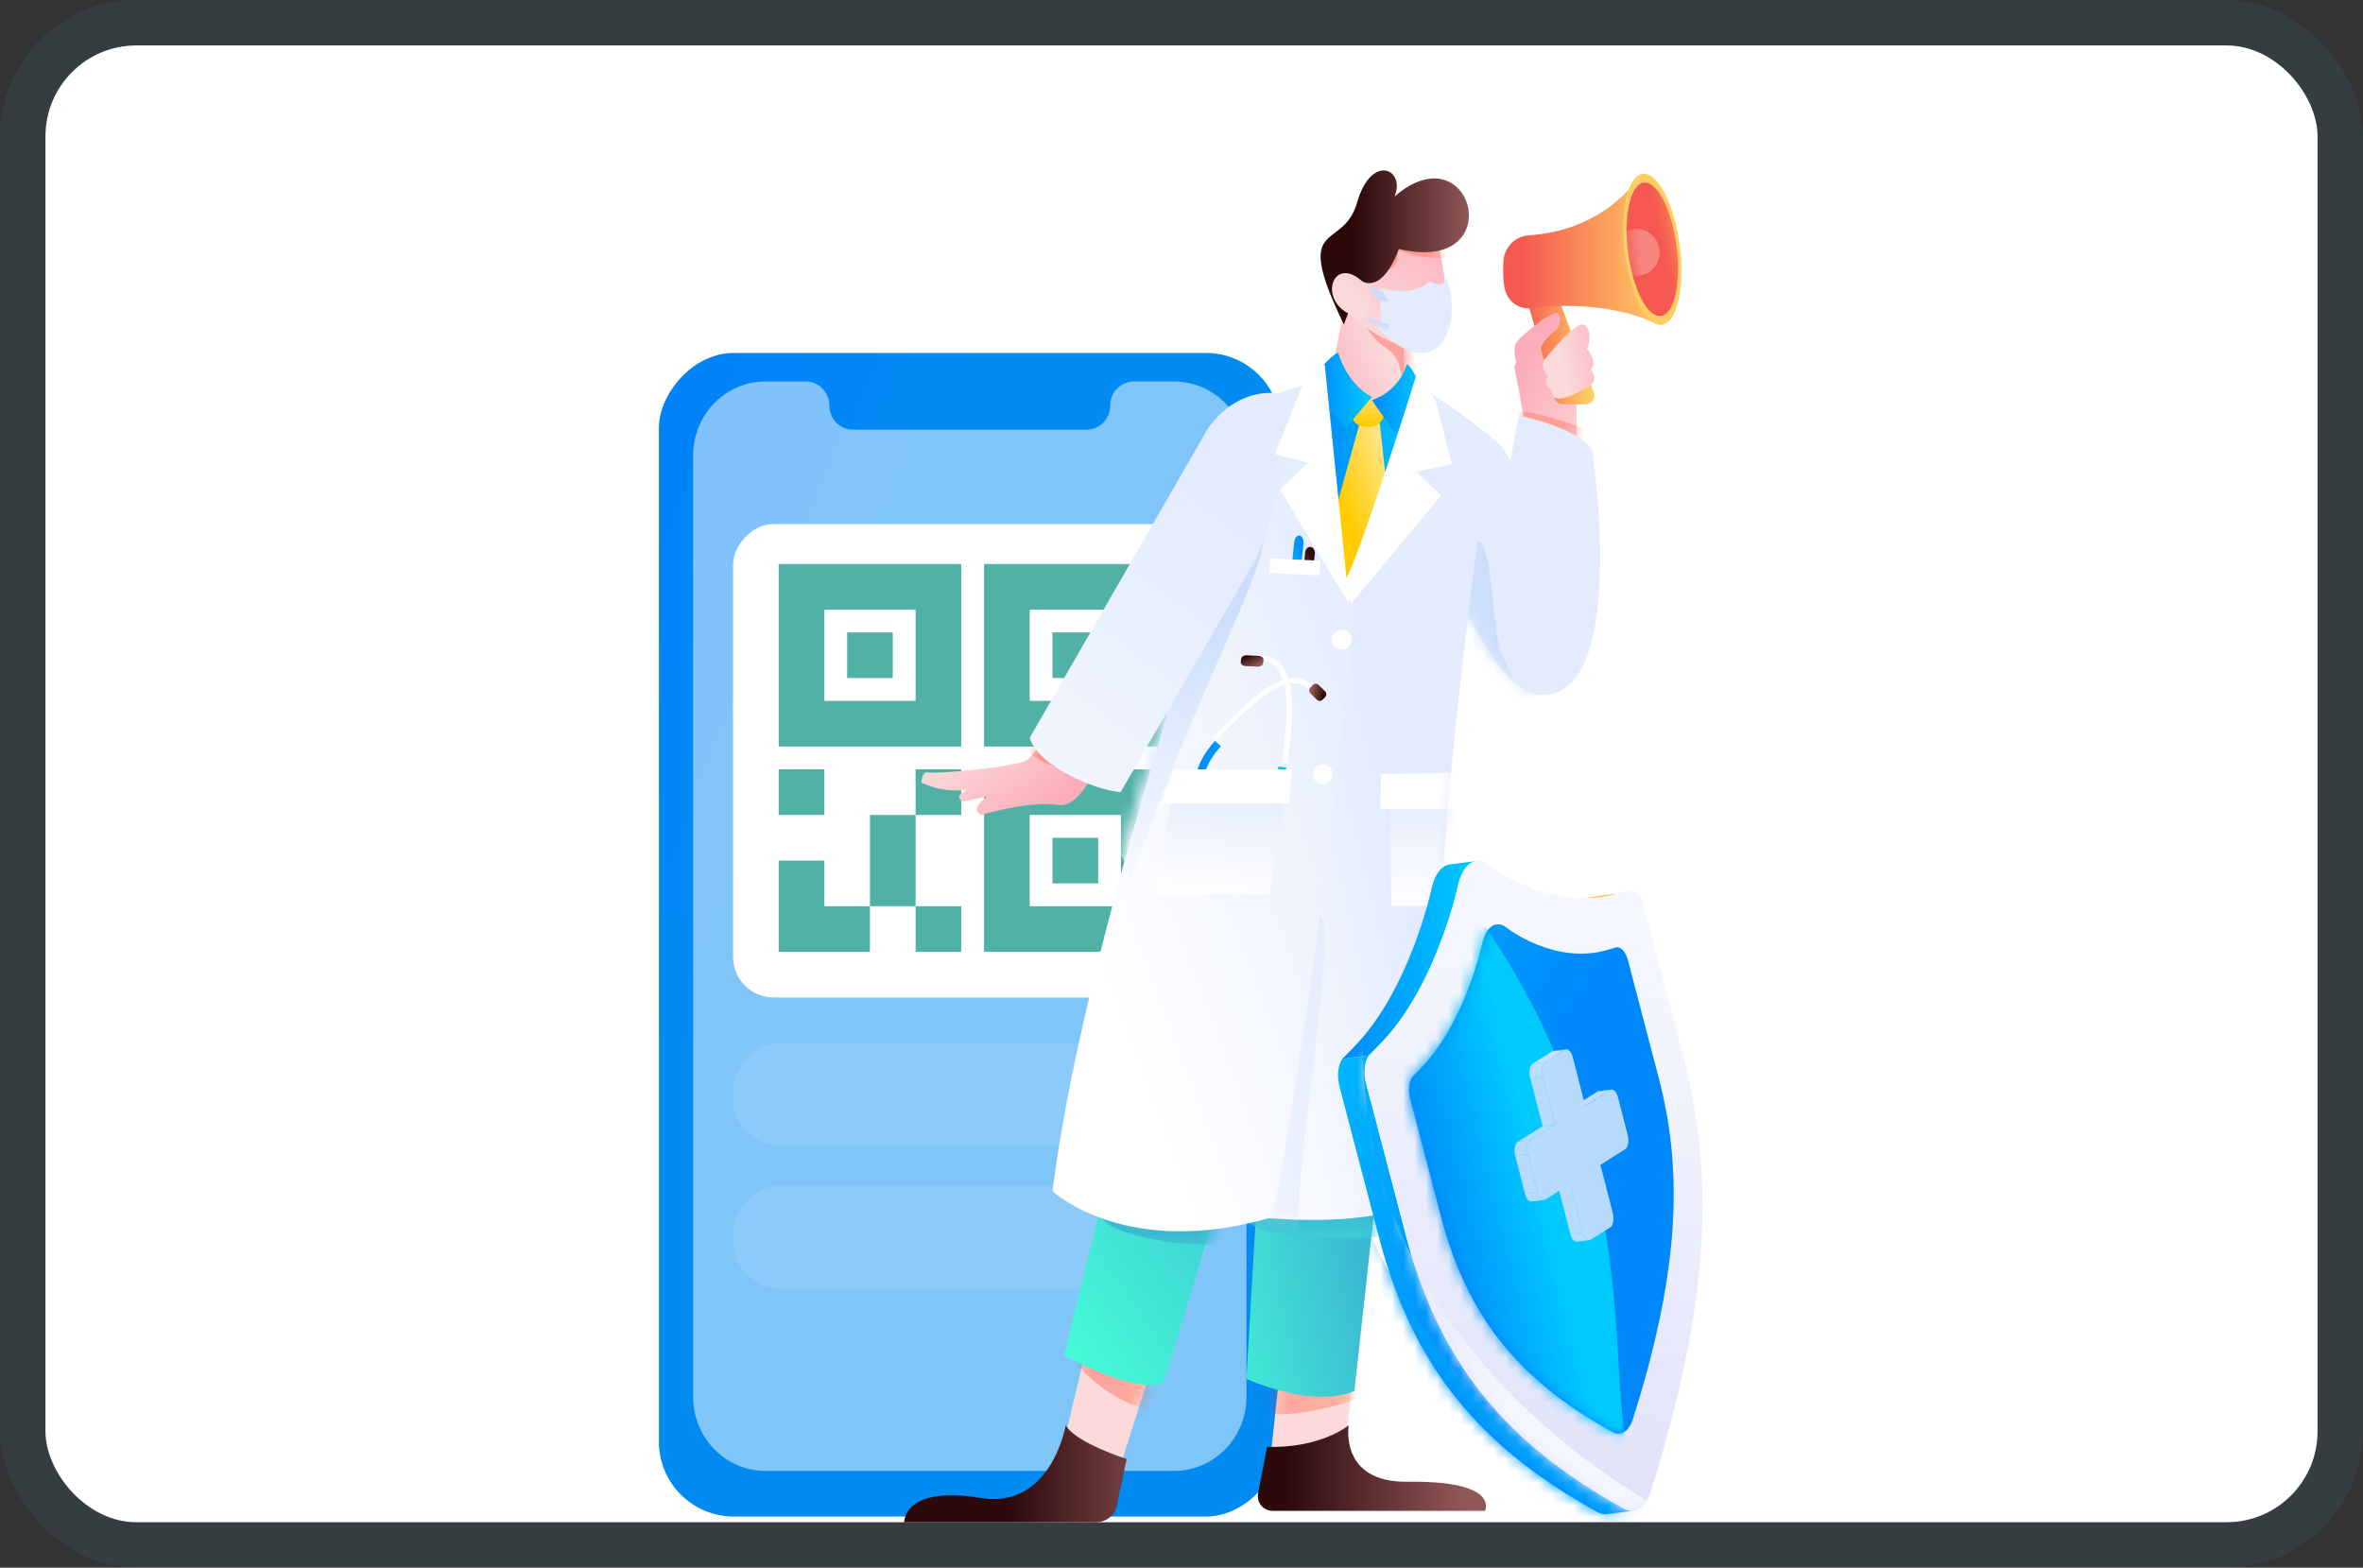 <svg width="208" height="138" viewBox="0 0 208 138" fill="none" xmlns="http://www.w3.org/2000/svg">
<rect x="0" y="0" width="208" height="138" fill="#333333" stroke="none"/>
<g clip-path="url(#clip0_106_40371)">
<rect x="4" y="4" width="200" height="130" rx="8" fill="white"/>
<rect width="5.021" height="7.029" rx="1.911" transform="matrix(-1 0 0 1 113.732 49.648)" fill="url(#paint0_linear_106_40371)"/>
<rect width="5.021" height="7.029" rx="1.911" transform="matrix(-1 0 0 1 113.732 57.179)" fill="url(#paint1_linear_106_40371)"/>
<rect width="54.729" height="102.428" rx="6.582" transform="matrix(-1 0 0 1 112.729 31.07)" fill="url(#paint2_linear_106_40371)"/>
<g style="mix-blend-mode:lighten" opacity="0.5">
<path d="M67.376 33.581H70.931C72.076 33.581 73.004 34.53 73.004 35.702C73.004 36.873 73.932 37.823 75.077 37.823H95.651C96.796 37.823 97.725 36.873 97.725 35.702C97.725 34.53 98.653 33.581 99.797 33.581H103.352C106.867 33.581 109.716 36.496 109.716 40.092V122.969C109.716 126.566 106.867 129.481 103.352 129.481H67.376C63.862 129.481 61.012 126.566 61.012 122.969V40.092C61.012 36.496 63.862 33.581 67.376 33.581Z" fill="white"/>
</g>
<rect width="41.674" height="41.674" rx="3.566" transform="matrix(-1 0 0 1 106.201 46.133)" fill="white"/>
<path fill-rule="evenodd" clip-rule="evenodd" d="M86.619 65.715H102.686V49.648H86.619V65.715ZM90.636 53.664H98.669V61.698H90.636V53.664ZM84.611 49.648V65.715H68.543V49.648H84.611ZM80.594 61.698H72.561V53.664H80.594V61.698ZM96.661 59.69H92.644V55.673H96.661V59.69ZM86.619 83.79H102.686L102.686 67.723H86.619V83.79ZM98.669 71.74H90.636V79.773H98.669L98.669 71.74ZM78.585 55.673H74.569V59.69H78.585V55.673ZM84.611 83.79H80.594V79.773H84.611V83.79ZM80.594 79.773V71.74H80.594V71.74H76.577V79.773H80.594ZM80.594 71.74H80.594V71.74H84.611V67.723H80.594V71.74ZM72.561 79.773H76.577V83.79H68.544V75.757H72.561V79.773ZM68.543 71.74H72.56V67.723H68.543V71.74ZM92.644 77.765H96.661V73.748H92.644V77.765Z" fill="#51B1A6"/>
<rect opacity="0.1" width="41.674" height="9.038" rx="4.144" transform="matrix(-1 0 0 1 106.201 91.824)" fill="white"/>
<rect opacity="0.1" width="41.674" height="9.038" rx="4.144" transform="matrix(-1 0 0 1 106.201 104.376)" fill="white"/>
<path d="M135.825 55.019C135.825 55.019 135.208 41.154 131.39 38.602L127.599 47.384L126.787 48.88C126.787 48.88 131.601 61.036 135.032 60.686" fill="url(#paint3_linear_106_40371)"/>
<mask id="mask0_106_40371" style="mask-type:luminance" maskUnits="userSpaceOnUse" x="126" y="38" width="10" height="23">
<path fill-rule="evenodd" clip-rule="evenodd" d="M135.813 55.021C135.813 55.021 135.196 41.174 131.381 38.626L127.591 47.396L126.78 48.89C126.78 48.89 131.591 61.029 135.021 60.681" fill="white"/>
</mask>
<g mask="url(#mask0_106_40371)">
<path d="M129.809 47.83C131.746 46.245 131.145 59.72 132.918 57.833C134.69 55.947 136.931 62.829 136.931 62.829L135.216 64.349L127.138 60.688L128.671 51.618" fill="url(#paint4_linear_106_40371)"/>
</g>
<path d="M134.234 37.532C134.234 37.532 133.732 34.29 133.335 32.522C132.938 30.754 138.61 30.066 138.61 30.066L138.838 39.104L134.234 37.532Z" fill="url(#paint5_linear_106_40371)"/>
<mask id="mask1_106_40371" style="mask-type:luminance" maskUnits="userSpaceOnUse" x="133" y="29" width="6" height="10">
<path fill-rule="evenodd" clip-rule="evenodd" d="M134.006 37.087C134.006 37.087 133.481 33.835 133.066 32.061C132.651 30.287 138.578 29.598 138.578 29.598L138.816 38.664L134.006 37.087Z" fill="white"/>
</mask>
<g mask="url(#mask1_106_40371)">
<path opacity="0.34" d="M140.407 38.078C136.65 36.607 133.972 36.057 133.737 36.345C133.501 36.633 133.963 38.438 133.963 38.438L138.005 39.292" fill="url(#paint6_linear_106_40371)"/>
</g>
<path d="M137.542 35.589H139.561C140.093 35.589 140.48 35.053 140.298 34.567L137.106 26.049H134.318L136.859 35.081C136.942 35.382 137.222 35.591 137.542 35.589Z" fill="url(#paint7_linear_106_40371)"/>
<path d="M139.936 33.929C139.936 33.929 136.501 36.255 136.622 34.313C136.622 34.313 135.776 34.057 136.226 33.086C136.226 33.086 135.581 32.422 135.926 31.68C135.926 31.68 138.503 28.46 139.296 28.562C140.09 28.664 140.013 30.249 139.682 30.683C139.682 30.683 140.729 31.936 140.005 32.524C140.005 32.524 140.81 33.405 139.936 33.929Z" fill="url(#paint8_linear_106_40371)"/>
<path d="M134.112 32.296C136.122 32.416 134.367 30.95 137.086 28.956C137.086 28.956 137.578 28.1 137.169 27.621C136.76 27.142 134.127 29.422 133.585 29.981C133.043 30.54 133.466 31.881 133.573 32.376C133.68 32.87 134.112 32.296 134.112 32.296Z" fill="url(#paint9_linear_106_40371)"/>
<path d="M143.899 16.007C143.899 16.007 141.117 20.291 134.533 20.722C133.387 20.797 132.43 21.753 132.344 22.924C132.288 23.696 132.29 24.572 132.445 25.378C132.667 26.529 133.711 27.293 134.862 27.118C137.006 26.791 142.176 26.663 145.867 28.56L143.899 16.007Z" fill="url(#paint10_linear_106_40371)"/>
<ellipse cx="6.689" cy="2.433" rx="6.689" ry="2.433" transform="matrix(-0.128 -0.992 -0.992 0.128 148.715 28.268)" fill="url(#paint11_linear_106_40371)"/>
<ellipse cx="5.914" cy="2.152" rx="5.914" ry="2.152" transform="matrix(-0.128 -0.992 -0.992 0.128 148.336 27.536)" fill="url(#paint12_linear_106_40371)"/>
<mask id="mask2_106_40371" style="mask-type:luminance" maskUnits="userSpaceOnUse" x="143" y="15" width="6" height="14">
<ellipse cx="6.522" cy="2.315" rx="6.522" ry="2.315" transform="matrix(-0.122 -0.992 -0.992 0.122 148.87 27.983)" fill="white"/>
</mask>
<g mask="url(#mask2_106_40371)">
<ellipse opacity="0.27" cx="2.061" cy="1.996" rx="2.061" ry="1.996" transform="matrix(-0.116 -0.993 -0.993 0.116 146.307 24.026)" fill="white"/>
</g>
<path d="M133.714 36.593C133.714 36.593 138.876 37.589 140.156 39.632C140.156 39.632 143.274 60.219 136.249 61.162C128.05 62.262 133.714 36.593 133.714 36.593Z" fill="url(#paint13_linear_106_40371)"/>
<path d="M103.691 113.116L97.992 130.987L93.147 129.041L97.831 109.397L103.691 113.116Z" fill="url(#paint14_linear_106_40371)"/>
<mask id="mask3_106_40371" style="mask-type:luminance" maskUnits="userSpaceOnUse" x="93" y="109" width="11" height="23">
<path fill-rule="evenodd" clip-rule="evenodd" d="M103.661 113.202L97.932 131.365L93.062 129.387L97.77 109.423L103.661 113.202Z" fill="white"/>
</mask>
<g mask="url(#mask3_106_40371)">
<path opacity="0.34" d="M104.015 123.86C99.194 125.403 94.695 120.021 94.695 120.021L101.654 119.563L104.044 122.07" fill="url(#paint15_linear_106_40371)"/>
</g>
<path d="M119.253 119.147C119.322 119.442 118.113 129.983 118.113 129.983L111.724 129.343L113.325 114.418L119.253 119.147Z" fill="url(#paint16_linear_106_40371)"/>
<mask id="mask4_106_40371" style="mask-type:luminance" maskUnits="userSpaceOnUse" x="111" y="114" width="9" height="17">
<path fill-rule="evenodd" clip-rule="evenodd" d="M119.221 119.204C119.289 119.502 118.093 130.11 118.093 130.11L111.779 129.466L113.361 114.445L119.221 119.204Z" fill="white"/>
</mask>
<g mask="url(#mask4_106_40371)">
<path opacity="0.34" d="M118.707 121.59C123.404 122.937 113.746 124.935 111.441 124.424C109.136 123.913 109.558 120.846 109.558 120.846L115.991 120.753" fill="url(#paint17_linear_106_40371)"/>
</g>
<path d="M126.285 58.354L119.219 122.422C119.219 122.422 116.323 124.146 109.716 121.389L112.491 73.478L113.104 52.158L126.285 58.354Z" fill="url(#paint18_linear_106_40371)"/>
<mask id="mask5_106_40371" style="mask-type:luminance" maskUnits="userSpaceOnUse" x="109" y="52" width="18" height="72">
<path fill-rule="evenodd" clip-rule="evenodd" d="M126.247 58.412L119.101 122.718C119.101 122.718 116.172 124.449 109.49 121.682L112.297 73.593L112.917 52.193L126.247 58.412Z" fill="white"/>
</mask>
<g mask="url(#mask5_106_40371)">
<path d="M123.156 108.657C118.441 109.434 109.288 108.643 109.923 107.33C110.558 106.016 124.083 104.152 124.083 104.152L126.247 106.016" fill="url(#paint19_linear_106_40371)"/>
</g>
<path d="M102.465 121.619C102.465 121.619 101.28 123.23 93.648 119.342L109.687 54.167L122.268 56.121L102.465 121.619Z" fill="url(#paint20_linear_106_40371)"/>
<mask id="mask6_106_40371" style="mask-type:luminance" maskUnits="userSpaceOnUse" x="93" y="54" width="30" height="69">
<path fill-rule="evenodd" clip-rule="evenodd" d="M102.671 121.704C102.671 121.704 101.502 123.317 93.971 119.425L109.8 54.181L122.216 56.137L102.671 121.704Z" fill="white"/>
</mask>
<g mask="url(#mask6_106_40371)">
<path d="M119.501 62.363C113.598 65.841 109.711 61.981 104.177 79.104C103.131 82.343 108.146 58.058 108.146 58.058L119.501 62.363Z" fill="url(#paint21_linear_106_40371)"/>
<path d="M108.15 109.513C102.006 109.873 96.731 108.047 96.979 107.026C97.227 106.004 105.282 105.009 105.282 105.009L107.047 105.854" fill="url(#paint22_linear_106_40371)"/>
</g>
<path d="M114.752 41.112C109.401 53.687 110.476 57.025 116.442 56.69C116.861 56.626 116.832 56.668 116.442 56.69C114.332 57.013 109.592 56.35 107.752 57.972C105.912 59.594 103.189 51.343 103.189 51.343L104.688 48.436" fill="url(#paint23_linear_106_40371)"/>
<path d="M112.008 132.996H130.718C130.718 132.996 132.082 130.321 123.916 130.438C117.851 130.525 118.72 125.464 118.72 125.464C118.72 125.464 116.336 127.491 111.534 127.369L110.746 131.428C110.586 132.254 111.183 132.996 112.008 132.996Z" fill="url(#paint24_linear_106_40371)"/>
<path d="M99.172 128.436C99.172 128.436 94.657 126.998 93.808 125.464C93.808 125.464 92.55 132.894 86.302 131.865C79.5 130.745 79.59 134 79.59 134H96.496C97.36 134 98.125 133.398 98.297 132.584L99.172 128.436Z" fill="url(#paint25_linear_106_40371)"/>
<path d="M123.463 28.509C123.45 28.782 123.774 36.091 123.774 36.091L116.745 35.301L118.525 26.049L123.463 28.509Z" fill="url(#paint26_linear_106_40371)"/>
<mask id="mask7_106_40371" style="mask-type:luminance" maskUnits="userSpaceOnUse" x="117" y="26" width="8" height="11">
<path fill-rule="evenodd" clip-rule="evenodd" d="M123.942 28.981C123.929 29.248 124.26 36.404 124.26 36.404L117.092 35.631L118.907 26.573L123.942 28.981Z" fill="white"/>
</mask>
<g mask="url(#mask7_106_40371)">
<path opacity="0.34" d="M126.05 36.191C122.409 34.204 124.102 32.024 122.019 30.642C119.935 29.261 119.725 27.274 119.725 27.274L125.325 28.191L126.407 34.102L126.347 35.325" fill="url(#paint27_linear_106_40371)"/>
</g>
<path d="M126.215 20.024C129.733 32.73 123.941 32.233 118.524 27.477C114.832 23.251 120.324 20.687 120.324 20.687L126.215 20.024Z" fill="url(#paint28_linear_106_40371)"/>
<mask id="mask8_106_40371" style="mask-type:luminance" maskUnits="userSpaceOnUse" x="117" y="20" width="11" height="11">
<path fill-rule="evenodd" clip-rule="evenodd" d="M126.183 20.564C129.729 32.992 123.89 32.505 118.43 27.854C114.708 23.72 120.244 21.212 120.244 21.212L126.183 20.564Z" fill="white"/>
</mask>
<g mask="url(#mask8_106_40371)">
<path opacity="0.34" d="M128.738 22.198C126.571 23.448 123.028 22.012 123.028 22.012C123.028 22.012 123.457 24.689 120.399 23.535C117.34 22.381 124.675 20.071 124.675 20.071L128.493 19.977L129.34 22.198" fill="url(#paint29_linear_106_40371)"/>
</g>
<path d="M119.042 26.565C120.484 27.069 117.829 23.699 119.846 24.746C121.864 25.793 123.13 21.912 123.13 21.912C132.977 24.277 129.655 11.326 122.754 17.297C123.76 14.893 120.713 13.433 119.451 17.84C118.188 22.248 113.64 18.977 118.293 28.56L119.042 26.565Z" fill="url(#paint30_linear_106_40371)"/>
<path d="M126.481 104.62C121.669 109.291 106.703 106.639 106.703 106.639C106.703 106.639 117.558 38.533 123.925 33.581C125.923 34.24 131.305 38.478 131.305 38.478C131.422 38.597 124.763 80.213 126.481 104.62Z" fill="url(#paint31_linear_106_40371)"/>
<mask id="mask9_106_40371" style="mask-type:luminance" maskUnits="userSpaceOnUse" x="106" y="33" width="26" height="75">
<path fill-rule="evenodd" clip-rule="evenodd" d="M126.454 104.739C121.659 109.415 106.746 106.76 106.746 106.76C106.746 106.76 117.563 38.577 123.907 33.619C125.898 34.28 131.26 38.523 131.26 38.523C131.377 38.641 124.741 80.304 126.454 104.739Z" fill="white"/>
</mask>
<g mask="url(#mask9_106_40371)">
<path d="M122.458 79.754H132.456L132.367 70.138H122.369L122.458 79.754Z" fill="url(#paint32_linear_106_40371)"/>
<path d="M121.51 71.21H133.245L132.549 67.976L121.573 68.137L121.51 71.21Z" fill="white"/>
<path opacity="0.33" d="M115.606 80.787C119.004 77.315 112.495 108.233 114.805 111.002C117.115 113.772 104.732 106.76 104.732 106.76L112.945 80.724" fill="url(#paint33_linear_106_40371)"/>
</g>
<path d="M112.007 107.132C99.168 110.958 92.645 104.858 92.645 104.858C95.939 78.904 110.393 42.288 110.072 35.389C110.072 35.389 114.454 33.941 117.637 33.079C117.637 33.079 118.278 38.662 117.369 48.942C117.318 49.53 119.31 52.453 119.255 53.059C117.827 68.767 115.101 91.068 112.007 107.132Z" fill="url(#paint34_linear_106_40371)"/>
<mask id="mask10_106_40371" style="mask-type:luminance" maskUnits="userSpaceOnUse" x="92" y="33" width="27" height="76">
<path fill-rule="evenodd" clip-rule="evenodd" d="M111.528 106.996C98.749 110.813 92.257 104.728 92.257 104.728C95.536 78.835 109.921 42.304 109.603 35.421C109.603 35.421 113.963 33.977 117.132 33.116C117.132 33.116 117.77 38.687 116.866 48.943C116.814 49.529 118.797 52.445 118.742 53.05C117.321 68.721 114.607 90.97 111.528 106.996Z" fill="white"/>
</mask>
<g mask="url(#mask10_106_40371)">
<path d="M110.71 46.805C113.288 46.943 105.21 60.601 99.581 77.495C99.581 77.495 96.562 67.859 94.035 76.009C91.185 85.197 101.971 51.718 101.971 51.718L106.938 50.331" fill="url(#paint35_linear_106_40371)"/>
</g>
<path d="M97.164 65.737C97.164 65.737 95.561 71.244 93.069 70.855C90.576 70.466 86.367 71.74 86.367 71.74C86.367 71.74 85.198 71.3 86.943 70.096L84.805 70.559C84.805 70.559 83.771 70.177 85.178 69.494C85.178 69.494 83.338 69.942 81.097 68.885C81.097 68.885 81.157 67.83 81.716 67.999C82.275 68.168 89.93 67.506 90.552 66.808C91.174 66.111 92.842 63.706 92.842 63.706L97.164 65.737Z" fill="url(#paint36_linear_106_40371)"/>
<mask id="mask11_106_40371" style="mask-type:luminance" maskUnits="userSpaceOnUse" x="81" y="63" width="17" height="9">
<path fill-rule="evenodd" clip-rule="evenodd" d="M97.161 65.757C97.161 65.757 95.573 71.268 93.102 70.879C90.631 70.49 86.459 71.765 86.459 71.765C86.459 71.765 85.301 71.325 87.03 70.12L84.911 70.582C84.911 70.582 83.885 70.2 85.281 69.517C85.281 69.517 83.456 69.966 81.235 68.907C81.235 68.907 81.294 67.851 81.849 68.02C82.403 68.189 89.991 67.527 90.607 66.829C91.224 66.132 92.877 63.725 92.877 63.725L97.161 65.757Z" fill="white"/>
</mask>
<g mask="url(#mask11_106_40371)">
<path opacity="0.34" d="M99.044 67.745C90.583 68.629 89.938 65.167 89.938 65.167L94.537 63.725L100.27 66.572" fill="url(#paint37_linear_106_40371)"/>
</g>
<path d="M98.641 69.731C96.675 69.605 91.487 67.606 90.636 64.953L106.329 37.713C108.542 34.581 111.77 34.079 113.618 34.993L113.162 34.666C115.118 35.633 111.507 47.572 110.361 49.535L98.641 69.731Z" fill="url(#paint38_linear_106_40371)"/>
<path d="M124.351 35.497L125.281 37.937L122.685 45.369L117.57 45.631L115.741 37.258L116.96 34.585L120.226 35.338L122.104 35.426L123.566 35.621" fill="url(#paint39_linear_106_40371)"/>
<path d="M121.388 36.692L122.268 44.674L119.661 51.656L118.073 50.757L117.749 44.192L120.01 36.091L121.388 36.692Z" fill="url(#paint40_linear_106_40371)"/>
<path d="M122.77 35.26L121.627 36.982C121.35 37.403 120.895 37.634 120.426 37.593L120.05 37.558C119.591 37.515 119.187 37.208 118.985 36.75L118.251 35.087L120.647 35.089L122.77 35.26Z" fill="url(#paint41_linear_106_40371)"/>
<path d="M125.198 34.331C125.198 34.331 124.244 32.104 123.83 32.074C123.83 32.074 123.254 34.375 120.762 35.23L122.775 38.099C122.775 38.099 125.817 36.07 125.198 34.331Z" fill="url(#paint42_linear_106_40371)"/>
<path d="M115.894 32.793C115.894 32.793 117.394 31.039 117.808 31.071C117.808 31.071 118.454 33.695 120.762 34.96L118.52 37.597C118.52 37.597 114.972 34.509 115.894 32.793Z" fill="url(#paint43_linear_106_40371)"/>
<path d="M124.656 33.079C124.656 33.079 119.492 49.634 118.252 51.392L118.918 53.163L126.848 43.61L124.667 41.533L127.792 40.872L126.411 35.369C126.411 35.369 125.375 33.469 124.656 33.079Z" fill="white"/>
<path d="M116.606 32.074L118.754 53.162L112.66 43.099L115.122 40.738L112.227 39.972L114.621 33.981C114.621 33.981 115.253 32.87 116.606 32.074Z" fill="white"/>
<ellipse cx="0.864" cy="0.881" rx="0.864" ry="0.881" transform="matrix(-0.849 -0.528 -0.528 0.849 119.299 56.013)" fill="white"/>
<ellipse cx="0.864" cy="0.881" rx="0.864" ry="0.881" transform="matrix(-0.849 -0.528 -0.528 0.849 117.627 67.864)" fill="white"/>
<path d="M127.367 24.543C126.958 25.481 125.795 24.771 125.795 24.771C125.795 24.771 124.596 26.19 121.58 25.353C121.083 25.481 122.037 28.671 121.264 28.864C126.229 33.995 128.881 29.179 127.367 24.543Z" fill="#E3EBFD"/>
<path d="M122.268 26.551L121.702 25.764L119.255 24.543L119.403 24.976L121.691 26.551" fill="#CDDEFD"/>
<path d="M122.268 28.553L119.255 27.555L122.012 29.062L122.264 28.786" fill="#CDDEFD"/>
<path d="M120.762 25.73C117.302 21.056 115.199 27.506 120.28 28.058L120.762 25.73Z" fill="url(#paint44_linear_106_40371)"/>
<path d="M114.737 50.037L115.59 50.15L115.738 48.739C115.752 48.597 115.721 48.455 115.65 48.343C115.58 48.231 115.476 48.159 115.363 48.144C115.125 48.115 114.913 48.33 114.885 48.626L114.737 50.037Z" fill="url(#paint45_linear_106_40371)"/>
<path d="M113.733 49.539L114.551 49.648L114.732 47.871C114.767 47.497 114.613 47.169 114.387 47.139C114.161 47.109 113.949 47.388 113.913 47.762L113.733 49.539Z" fill="url(#paint46_linear_106_40371)"/>
<path d="M111.724 50.433L116.151 50.652L116.243 49.365L111.816 49.146L111.724 50.433Z" fill="white"/>
<path d="M112.338 58.103C112.444 58.179 112.543 58.263 112.634 58.355C114.219 59.946 113.719 63.977 113.388 66.645L113.317 67.221L112.829 67.176L112.9 66.599C113.201 64.173 113.704 60.113 112.274 58.676C111.887 58.286 111.385 58.114 110.74 58.15L110.72 57.687C111.355 57.651 111.897 57.791 112.338 58.103Z" fill="white"/>
<mask id="mask12_106_40371" style="mask-type:luminance" maskUnits="userSpaceOnUse" x="110" y="57" width="4" height="11">
<path fill-rule="evenodd" clip-rule="evenodd" d="M111.973 58.125C112.069 58.202 112.158 58.286 112.24 58.379C113.668 59.987 113.217 64.061 112.919 66.757L112.855 67.338L112.416 67.293L112.479 66.71C112.75 64.258 113.204 60.156 111.915 58.704C111.566 58.31 111.114 58.136 110.533 58.173L110.515 57.704C111.087 57.668 111.576 57.81 111.973 58.125Z" fill="white"/>
</mask>
<g mask="url(#mask12_106_40371)">
<path d="M112.302 66.885C112.919 66.757 112.885 66.655 113.051 66.357C113.217 66.058 113.488 66.906 113.467 66.938C113.447 66.969 112.741 67.576 112.734 67.524C112.728 67.473 112.133 67.166 112.133 67.166" fill="url(#paint47_linear_106_40371)"/>
</g>
<path d="M109.755 57.682L110.797 57.736C110.921 57.742 111.035 57.784 111.114 57.852C111.194 57.919 111.232 58.007 111.22 58.095L111.186 58.374C111.164 58.558 110.939 58.697 110.681 58.685L109.639 58.631C109.515 58.624 109.401 58.582 109.322 58.515C109.242 58.447 109.204 58.36 109.216 58.272L109.25 57.993C109.272 57.808 109.497 57.67 109.755 57.682Z" fill="url(#paint48_linear_106_40371)"/>
<path d="M108.209 71.873L108.119 72.284C107.75 73.967 107.369 75.706 105.974 76.4C105.006 76.882 103.94 76.93 102.184 76.245L102.56 75.623C104.093 76.219 104.876 76.153 105.628 75.779C106.702 75.245 107.031 73.743 107.379 72.154L107.471 71.74L108.209 71.873Z" fill="url(#paint49_linear_106_40371)"/>
<path d="M114.401 59.734C114.276 59.709 114.148 59.695 114.02 59.691C111.789 59.618 108.971 62.548 107.106 64.487L106.703 64.905L107.045 65.213L107.449 64.793C109.145 63.031 111.982 60.08 113.996 60.146C114.543 60.163 114.991 60.399 115.368 60.867L115.741 60.584C115.37 60.123 114.92 59.838 114.401 59.734Z" fill="white"/>
<path d="M116.64 60.859L116.067 60.293C115.998 60.227 115.906 60.19 115.81 60.192C115.714 60.193 115.623 60.233 115.557 60.302L115.345 60.519C115.204 60.66 115.204 60.889 115.345 61.031L115.918 61.596C115.987 61.663 116.079 61.7 116.175 61.698C116.271 61.696 116.362 61.657 116.428 61.587L116.64 61.371C116.781 61.229 116.781 61.001 116.64 60.859Z" fill="url(#paint50_linear_106_40371)"/>
<path d="M113.231 67.555C112.747 71.571 110.554 72.466 109.634 72.665C108.061 72.995 106.455 72.273 105.661 70.878C105.219 70.093 104.462 67.969 106.949 65.213L107.468 65.686C105.938 67.382 105.503 69.144 106.277 70.52C106.92 71.651 108.222 72.237 109.498 71.97C111.123 71.619 112.229 69.983 112.53 67.481L113.231 67.555Z" fill="url(#paint51_linear_106_40371)"/>
<path d="M101.683 78.769H111.72L113.231 69.732H103.193L101.683 78.769Z" fill="url(#paint52_linear_106_40371)"/>
<path d="M102.184 70.736H113.475L113.732 67.723H103.353L102.184 70.736Z" fill="white"/>
<path d="M140.808 78.993L138.469 79.291C139.011 79.222 139.546 79.11 140.07 78.957L142.409 78.659C141.885 78.812 141.35 78.924 140.808 78.993Z" fill="url(#paint53_linear_106_40371)"/>
<mask id="mask13_106_40371" style="mask-type:luminance" maskUnits="userSpaceOnUse" x="138" y="78" width="5" height="2">
<path fill-rule="evenodd" clip-rule="evenodd" d="M140.808 78.993L138.469 79.291C139.011 79.222 139.546 79.11 140.07 78.957L142.409 78.659C141.885 78.812 141.35 78.924 140.808 78.993Z" fill="white"/>
</mask>
<g mask="url(#mask13_106_40371)">
<path d="M140.808 78.993L138.469 79.291C138.499 79.287 138.528 79.283 138.558 79.279L140.897 78.981C140.867 78.985 140.838 78.989 140.808 78.993Z" fill="url(#paint54_linear_106_40371)"/>
</g>
<path d="M128.549 77.257C128.582 77.167 128.616 77.081 128.653 76.999C128.657 76.99 128.662 76.98 128.666 76.97C128.698 76.901 128.731 76.836 128.765 76.773C128.779 76.747 128.794 76.72 128.808 76.695C128.839 76.641 128.871 76.591 128.904 76.542C128.917 76.522 128.929 76.502 128.943 76.483C128.985 76.423 129.031 76.364 129.08 76.308C129.09 76.296 129.101 76.286 129.112 76.274C129.154 76.228 129.197 76.186 129.242 76.146C129.252 76.137 129.262 76.127 129.272 76.118C129.327 76.071 129.386 76.027 129.447 75.988C129.487 75.963 129.527 75.94 129.568 75.92C129.581 75.913 129.594 75.907 129.608 75.901C129.634 75.889 129.661 75.877 129.688 75.867C129.716 75.856 129.745 75.847 129.773 75.838C129.791 75.832 129.809 75.826 129.827 75.822C129.859 75.813 129.891 75.808 129.923 75.802C129.94 75.799 129.957 75.795 129.973 75.793L127.634 76.091C127.631 76.091 127.627 76.092 127.623 76.092C127.61 76.094 127.598 76.098 127.585 76.1C127.552 76.106 127.52 76.111 127.488 76.12C127.47 76.124 127.452 76.13 127.434 76.136C127.406 76.145 127.377 76.154 127.349 76.165C127.343 76.167 127.338 76.168 127.332 76.17C127.311 76.179 127.29 76.189 127.269 76.199C127.256 76.205 127.242 76.211 127.229 76.218C127.188 76.238 127.148 76.261 127.108 76.286C127.096 76.294 127.083 76.302 127.071 76.31C127.023 76.343 126.977 76.378 126.933 76.416C126.923 76.425 126.913 76.435 126.903 76.444C126.881 76.463 126.858 76.482 126.837 76.503C126.815 76.525 126.794 76.549 126.773 76.572C126.762 76.584 126.752 76.594 126.741 76.606C126.699 76.655 126.657 76.706 126.617 76.76C126.613 76.767 126.608 76.775 126.604 76.781C126.591 76.8 126.578 76.82 126.565 76.84C126.532 76.889 126.5 76.939 126.47 76.993C126.455 77.018 126.441 77.044 126.426 77.071C126.415 77.093 126.402 77.113 126.39 77.136C126.369 77.178 126.348 77.224 126.327 77.269C126.323 77.278 126.318 77.287 126.314 77.297C126.278 77.379 126.243 77.465 126.21 77.555C126.203 77.575 126.195 77.596 126.188 77.617C126.155 77.709 126.124 77.803 126.095 77.903L126.095 77.904C126.062 78.017 126.031 78.134 126.003 78.257C126.002 78.26 126.001 78.266 126 78.273C125.999 78.276 125.998 78.282 125.997 78.286C125.996 78.291 125.994 78.297 125.993 78.303C125.992 78.308 125.991 78.314 125.989 78.319C125.987 78.328 125.985 78.338 125.983 78.349C125.981 78.355 125.98 78.362 125.978 78.368C125.976 78.38 125.973 78.392 125.97 78.405L125.963 78.433C125.96 78.445 125.957 78.459 125.954 78.472C125.951 78.485 125.948 78.499 125.945 78.513C125.942 78.526 125.938 78.539 125.935 78.553C125.932 78.568 125.928 78.582 125.924 78.598C125.92 78.615 125.916 78.633 125.912 78.651C125.908 78.666 125.904 78.681 125.9 78.697C125.895 78.717 125.89 78.739 125.884 78.761C125.881 78.777 125.877 78.792 125.873 78.808C125.867 78.832 125.86 78.857 125.854 78.883C125.85 78.899 125.846 78.914 125.842 78.93C125.832 78.971 125.821 79.013 125.809 79.058C125.806 79.071 125.802 79.085 125.799 79.098C125.79 79.133 125.781 79.168 125.771 79.204C125.766 79.223 125.761 79.242 125.756 79.26C125.748 79.293 125.739 79.325 125.73 79.359C125.724 79.38 125.718 79.403 125.712 79.425C125.704 79.457 125.695 79.489 125.686 79.522C125.679 79.546 125.673 79.57 125.666 79.595C125.656 79.629 125.647 79.663 125.637 79.698C125.631 79.722 125.624 79.746 125.617 79.771C125.607 79.807 125.596 79.844 125.586 79.881C125.578 79.907 125.571 79.934 125.563 79.961C125.552 79.997 125.542 80.034 125.531 80.071C125.524 80.097 125.516 80.123 125.509 80.148C125.483 80.237 125.456 80.328 125.428 80.421C125.423 80.436 125.419 80.452 125.414 80.468C125.387 80.556 125.36 80.647 125.331 80.739C125.327 80.752 125.323 80.765 125.319 80.778C125.288 80.878 125.256 80.98 125.223 81.083C125.216 81.105 125.209 81.128 125.202 81.15C125.168 81.256 125.133 81.363 125.097 81.473C125.094 81.482 125.091 81.492 125.088 81.5C125.054 81.604 125.019 81.709 124.982 81.816C124.975 81.839 124.967 81.862 124.959 81.885C124.921 81.997 124.882 82.111 124.841 82.226C124.833 82.249 124.825 82.272 124.817 82.295C124.778 82.406 124.738 82.518 124.697 82.631C124.693 82.643 124.689 82.654 124.684 82.666C124.641 82.787 124.595 82.909 124.549 83.032C124.539 83.06 124.529 83.087 124.518 83.115C124.472 83.238 124.424 83.363 124.375 83.489C124.369 83.505 124.363 83.52 124.357 83.536C124.311 83.653 124.264 83.771 124.217 83.89C124.207 83.915 124.197 83.939 124.187 83.964C124.135 84.092 124.083 84.221 124.029 84.35C124.018 84.376 124.007 84.402 123.996 84.428C123.942 84.557 123.887 84.685 123.831 84.815C123.828 84.823 123.825 84.83 123.821 84.838C123.763 84.972 123.704 85.107 123.643 85.242C123.63 85.271 123.617 85.3 123.604 85.329C123.544 85.463 123.482 85.597 123.419 85.732C123.41 85.752 123.401 85.771 123.391 85.79C123.333 85.916 123.273 86.041 123.212 86.167C123.201 86.19 123.19 86.213 123.179 86.236C123.113 86.371 123.046 86.506 122.977 86.641C122.962 86.671 122.947 86.701 122.932 86.73C122.871 86.851 122.808 86.971 122.745 87.092C122.738 87.105 122.731 87.118 122.724 87.131C122.656 87.261 122.586 87.391 122.514 87.521C122.498 87.552 122.481 87.582 122.464 87.613C122.393 87.741 122.321 87.869 122.249 87.996C122.246 88 122.244 88.004 122.242 88.008C122.167 88.138 122.091 88.268 122.014 88.397C121.995 88.428 121.977 88.459 121.958 88.49C121.88 88.619 121.802 88.748 121.722 88.876C121.717 88.883 121.713 88.89 121.708 88.897C121.632 89.019 121.554 89.14 121.475 89.261C121.455 89.291 121.435 89.322 121.415 89.352C121.333 89.477 121.249 89.602 121.163 89.726C121.153 89.741 121.143 89.755 121.133 89.769C121.055 89.882 120.976 89.994 120.896 90.105C120.878 90.131 120.859 90.156 120.841 90.182C120.718 90.352 120.592 90.519 120.464 90.684C120.45 90.702 120.436 90.72 120.423 90.737C120.291 90.906 120.157 91.071 120.021 91.235C120.009 91.248 119.998 91.262 119.987 91.276C119.845 91.444 119.701 91.609 119.554 91.77C119.547 91.778 119.54 91.787 119.533 91.794C119.378 91.964 119.221 92.129 119.06 92.291L118.161 93.207L120.499 92.909L121.399 91.993C121.56 91.832 121.717 91.666 121.871 91.497C121.879 91.489 121.886 91.481 121.893 91.472C122.04 91.311 122.184 91.146 122.325 90.978C122.337 90.964 122.348 90.95 122.36 90.936C122.496 90.773 122.63 90.608 122.761 90.44C122.775 90.422 122.789 90.404 122.803 90.386C122.931 90.221 123.056 90.054 123.179 89.884C123.186 89.876 123.193 89.867 123.199 89.858C123.211 89.841 123.223 89.824 123.235 89.807C123.315 89.696 123.394 89.584 123.472 89.472C123.482 89.457 123.492 89.443 123.502 89.428C123.588 89.304 123.672 89.179 123.754 89.053C123.774 89.024 123.794 88.994 123.813 88.964C123.892 88.842 123.971 88.721 124.048 88.598C124.052 88.592 124.056 88.585 124.06 88.579C124.14 88.451 124.219 88.322 124.297 88.193C124.316 88.161 124.334 88.13 124.353 88.099C124.43 87.969 124.506 87.84 124.581 87.71C124.583 87.707 124.585 87.703 124.587 87.699C124.66 87.572 124.732 87.444 124.802 87.316C124.819 87.285 124.836 87.254 124.854 87.222C124.925 87.093 124.995 86.963 125.063 86.833C125.07 86.82 125.077 86.807 125.084 86.794C125.147 86.673 125.209 86.553 125.271 86.432C125.279 86.415 125.288 86.398 125.297 86.382C125.303 86.369 125.31 86.356 125.316 86.343C125.384 86.208 125.452 86.073 125.517 85.938C125.529 85.915 125.54 85.892 125.551 85.868C125.612 85.743 125.671 85.618 125.73 85.493C125.739 85.474 125.749 85.454 125.758 85.434C125.821 85.299 125.882 85.165 125.943 85.031C125.956 85.002 125.969 84.973 125.982 84.944C126.043 84.809 126.102 84.674 126.16 84.541C126.164 84.532 126.167 84.524 126.171 84.515C126.227 84.386 126.281 84.258 126.334 84.131C126.345 84.105 126.357 84.078 126.367 84.052C126.421 83.922 126.474 83.794 126.526 83.666C126.536 83.641 126.546 83.617 126.555 83.592C126.603 83.473 126.65 83.355 126.696 83.237C126.702 83.222 126.708 83.207 126.714 83.191C126.763 83.065 126.811 82.94 126.857 82.817C126.867 82.789 126.878 82.761 126.888 82.734C126.934 82.611 126.979 82.489 127.023 82.368C127.027 82.356 127.032 82.345 127.036 82.333C127.077 82.219 127.117 82.107 127.156 81.997C127.164 81.974 127.172 81.951 127.18 81.928C127.221 81.813 127.26 81.699 127.298 81.588C127.306 81.564 127.314 81.541 127.321 81.518C127.358 81.412 127.393 81.306 127.427 81.203C127.43 81.194 127.433 81.184 127.436 81.175C127.472 81.065 127.507 80.958 127.541 80.852C127.548 80.83 127.555 80.808 127.562 80.785C127.595 80.682 127.627 80.581 127.658 80.482C127.662 80.467 127.666 80.453 127.671 80.439C127.699 80.347 127.726 80.258 127.753 80.17C127.757 80.154 127.762 80.138 127.767 80.123C127.795 80.029 127.822 79.939 127.847 79.851C127.85 79.843 127.852 79.835 127.854 79.827C127.86 79.809 127.865 79.791 127.87 79.773C127.881 79.736 127.891 79.7 127.901 79.664C127.909 79.636 127.917 79.608 127.925 79.581C127.935 79.545 127.945 79.51 127.955 79.476C127.962 79.45 127.969 79.424 127.976 79.399C127.986 79.364 127.995 79.33 128.005 79.297C128.011 79.272 128.018 79.248 128.025 79.224C128.034 79.191 128.042 79.159 128.051 79.127C128.057 79.105 128.063 79.083 128.069 79.061C128.078 79.027 128.086 78.995 128.095 78.963C128.1 78.944 128.105 78.925 128.11 78.906C128.12 78.87 128.129 78.835 128.138 78.8C128.141 78.786 128.145 78.771 128.149 78.757C128.16 78.714 128.17 78.674 128.18 78.634C128.185 78.614 128.19 78.596 128.195 78.577C128.201 78.554 128.206 78.531 128.212 78.51C128.216 78.494 128.219 78.479 128.223 78.463C128.229 78.441 128.234 78.419 128.239 78.399C128.243 78.383 128.247 78.368 128.25 78.353C128.255 78.335 128.259 78.317 128.263 78.3C128.267 78.284 128.27 78.27 128.274 78.255C128.277 78.241 128.28 78.228 128.283 78.215C128.287 78.201 128.29 78.188 128.293 78.174C128.296 78.161 128.299 78.148 128.302 78.135C128.304 78.125 128.307 78.116 128.309 78.107C128.312 78.094 128.314 78.082 128.317 78.071C128.319 78.064 128.32 78.057 128.322 78.051C128.324 78.04 128.326 78.03 128.328 78.021C128.329 78.016 128.331 78.01 128.332 78.006C128.333 77.999 128.334 77.993 128.336 77.988C128.337 77.983 128.338 77.978 128.339 77.975C128.34 77.967 128.341 77.962 128.342 77.959C128.37 77.836 128.401 77.719 128.434 77.606C128.463 77.506 128.494 77.412 128.527 77.32C128.534 77.298 128.541 77.277 128.549 77.257Z" fill="url(#paint55_linear_106_40371)"/>
<path d="M142.944 132.802C142.65 132.64 142.36 132.476 142.073 132.312C142.01 132.276 141.947 132.24 141.885 132.203C141.605 132.042 141.329 131.879 141.056 131.715C141.014 131.69 140.973 131.665 140.932 131.64C140.685 131.491 140.441 131.341 140.2 131.189C140.149 131.157 140.097 131.125 140.047 131.093C139.784 130.927 139.525 130.759 139.269 130.591C139.215 130.555 139.161 130.519 139.107 130.483C138.869 130.325 138.633 130.165 138.4 130.004C138.373 129.986 138.346 129.967 138.318 129.948C138.069 129.775 137.822 129.6 137.58 129.423C137.525 129.383 137.47 129.343 137.415 129.303C137.172 129.125 136.932 128.946 136.696 128.766C136.677 128.751 136.658 128.736 136.639 128.722C136.417 128.551 136.198 128.379 135.982 128.205C135.933 128.166 135.884 128.127 135.836 128.087C135.611 127.905 135.389 127.722 135.17 127.537C135.131 127.503 135.091 127.469 135.052 127.435C134.854 127.267 134.66 127.097 134.467 126.925C134.432 126.894 134.396 126.862 134.36 126.83C134.15 126.641 133.942 126.45 133.738 126.258C133.692 126.215 133.647 126.172 133.602 126.129C133.401 125.938 133.203 125.745 133.007 125.551C132.999 125.543 132.991 125.536 132.984 125.528C132.783 125.328 132.587 125.125 132.393 124.921C132.35 124.875 132.306 124.83 132.263 124.784C132.073 124.582 131.885 124.378 131.7 124.173C131.676 124.145 131.652 124.117 131.627 124.09C131.459 123.901 131.293 123.71 131.13 123.518C131.095 123.476 131.058 123.434 131.023 123.391C130.847 123.182 130.674 122.971 130.504 122.758C130.469 122.715 130.435 122.671 130.401 122.628C130.244 122.43 130.09 122.23 129.938 122.029C129.917 122.001 129.896 121.973 129.875 121.945C129.71 121.726 129.549 121.504 129.391 121.28C129.355 121.229 129.319 121.178 129.283 121.127C129.124 120.9 128.968 120.671 128.813 120.44C128.806 120.429 128.799 120.417 128.792 120.406C128.644 120.183 128.499 119.957 128.357 119.729C128.324 119.677 128.292 119.626 128.26 119.574C128.173 119.433 128.088 119.29 128.003 119.147C127.918 119.007 127.834 118.866 127.752 118.724C127.674 118.59 127.599 118.455 127.523 118.319C127.443 118.176 127.362 118.033 127.284 117.888C127.209 117.751 127.137 117.612 127.065 117.474C126.988 117.327 126.911 117.181 126.836 117.033C126.765 116.893 126.696 116.751 126.627 116.61C126.554 116.46 126.48 116.31 126.409 116.159C126.318 115.967 126.229 115.775 126.142 115.58C126.109 115.508 126.076 115.437 126.044 115.365C125.922 115.091 125.804 114.815 125.687 114.536C125.663 114.478 125.64 114.418 125.616 114.36C125.525 114.137 125.435 113.912 125.346 113.686C125.308 113.589 125.271 113.49 125.234 113.392C125.159 113.195 125.085 112.997 125.013 112.798C124.979 112.703 124.944 112.608 124.91 112.513C124.831 112.289 124.753 112.062 124.676 111.834C124.653 111.767 124.63 111.7 124.607 111.632C124.51 111.338 124.415 111.041 124.322 110.741C124.3 110.668 124.278 110.594 124.256 110.521C124.184 110.282 124.113 110.041 124.043 109.798C124.021 109.722 123.999 109.646 123.978 109.569C123.892 109.267 123.809 108.962 123.728 108.654L120.249 95.359C120.236 95.306 120.223 95.253 120.212 95.2C120.195 95.121 120.18 95.042 120.168 94.963C120.165 94.947 120.163 94.93 120.161 94.914C120.147 94.82 120.137 94.727 120.13 94.634C120.129 94.621 120.128 94.608 120.128 94.595C120.124 94.536 120.122 94.479 120.121 94.421C120.12 94.4 120.12 94.379 120.12 94.358C120.12 94.303 120.121 94.248 120.123 94.194C120.124 94.179 120.124 94.163 120.125 94.148C120.127 94.101 120.131 94.055 120.136 94.008C120.137 93.997 120.137 93.985 120.138 93.973C120.145 93.915 120.152 93.859 120.161 93.804C120.163 93.789 120.166 93.774 120.169 93.76C120.176 93.72 120.183 93.68 120.191 93.642C120.196 93.622 120.201 93.603 120.205 93.583C120.213 93.551 120.221 93.519 120.23 93.487C120.235 93.47 120.24 93.454 120.245 93.437C120.258 93.395 120.272 93.354 120.286 93.314C120.292 93.299 120.298 93.283 120.304 93.268C120.324 93.216 120.346 93.166 120.37 93.119C120.388 93.083 120.408 93.047 120.428 93.014C120.435 93.003 120.442 92.994 120.449 92.983C120.465 92.958 120.482 92.932 120.499 92.909L118.161 93.207C118.156 93.213 118.151 93.219 118.147 93.225C118.134 93.243 118.122 93.263 118.11 93.282C118.103 93.292 118.096 93.301 118.09 93.312C118.069 93.345 118.05 93.38 118.031 93.417L118.031 93.417C118.007 93.464 117.985 93.514 117.965 93.566C117.959 93.581 117.953 93.597 117.948 93.612C117.933 93.652 117.919 93.693 117.906 93.735C117.903 93.745 117.899 93.754 117.896 93.764C117.894 93.771 117.893 93.778 117.891 93.785C117.882 93.816 117.874 93.849 117.867 93.881C117.862 93.901 117.857 93.92 117.852 93.94C117.844 93.978 117.837 94.017 117.83 94.057C117.828 94.072 117.824 94.087 117.822 94.102C117.813 94.157 117.806 94.213 117.8 94.271C117.798 94.283 117.798 94.296 117.797 94.308C117.792 94.354 117.789 94.399 117.786 94.446C117.786 94.45 117.785 94.454 117.785 94.458C117.785 94.469 117.785 94.481 117.784 94.492C117.782 94.546 117.781 94.601 117.781 94.656C117.781 94.677 117.781 94.698 117.782 94.719C117.783 94.777 117.785 94.834 117.789 94.892C117.79 94.903 117.789 94.914 117.79 94.924C117.79 94.927 117.791 94.93 117.791 94.932C117.798 95.025 117.809 95.118 117.822 95.212C117.823 95.221 117.824 95.23 117.825 95.24C117.826 95.247 117.828 95.254 117.829 95.261C117.841 95.34 117.856 95.419 117.873 95.498C117.874 95.502 117.874 95.506 117.875 95.51C117.886 95.559 117.898 95.608 117.911 95.657L121.389 108.952C121.47 109.26 121.554 109.565 121.639 109.867C121.66 109.943 121.682 110.02 121.704 110.096C121.726 110.173 121.747 110.252 121.77 110.329C121.818 110.494 121.868 110.656 121.918 110.82C121.94 110.893 121.961 110.966 121.984 111.038C122.076 111.338 122.171 111.635 122.269 111.93C122.291 111.997 122.314 112.064 122.337 112.132C122.414 112.36 122.492 112.586 122.572 112.811C122.605 112.906 122.64 113.001 122.674 113.095C122.706 113.183 122.737 113.272 122.769 113.36C122.81 113.471 122.853 113.58 122.895 113.69C122.933 113.788 122.97 113.886 123.007 113.984C123.096 114.21 123.186 114.435 123.277 114.658C123.301 114.716 123.324 114.776 123.349 114.834C123.465 115.113 123.583 115.389 123.705 115.662C123.737 115.735 123.771 115.807 123.804 115.879C123.871 116.029 123.938 116.179 124.007 116.327C124.027 116.37 124.049 116.413 124.07 116.456C124.141 116.608 124.215 116.758 124.288 116.908C124.358 117.049 124.426 117.191 124.497 117.33C124.572 117.479 124.649 117.626 124.726 117.772C124.799 117.91 124.871 118.049 124.945 118.185C125.023 118.331 125.104 118.474 125.185 118.618C125.26 118.753 125.336 118.888 125.413 119.022C125.495 119.164 125.58 119.304 125.664 119.445C125.723 119.545 125.781 119.646 125.841 119.745C125.868 119.787 125.895 119.829 125.921 119.872C125.953 119.924 125.985 119.975 126.018 120.027C126.16 120.254 126.305 120.48 126.452 120.703C126.46 120.715 126.467 120.727 126.475 120.738C126.628 120.969 126.785 121.198 126.944 121.425C126.98 121.476 127.016 121.527 127.052 121.578C127.211 121.802 127.372 122.023 127.536 122.243C127.557 122.271 127.578 122.299 127.599 122.327C127.751 122.528 127.905 122.728 128.062 122.925C128.096 122.969 128.13 123.013 128.165 123.056C128.335 123.269 128.508 123.48 128.684 123.689C128.72 123.732 128.756 123.774 128.792 123.816C128.955 124.008 129.12 124.198 129.288 124.387C129.313 124.415 129.337 124.443 129.362 124.471C129.546 124.676 129.734 124.88 129.924 125.082C129.967 125.128 130.011 125.173 130.054 125.219C130.248 125.423 130.444 125.625 130.645 125.825C130.653 125.834 130.662 125.842 130.67 125.85C130.864 126.044 131.062 126.236 131.263 126.427C131.308 126.47 131.353 126.513 131.399 126.555C131.603 126.748 131.811 126.939 132.021 127.128C132.057 127.16 132.093 127.192 132.129 127.223C132.321 127.394 132.515 127.564 132.712 127.733C132.752 127.767 132.792 127.801 132.832 127.835C133.05 128.02 133.272 128.203 133.496 128.385C133.545 128.425 133.595 128.464 133.644 128.504C133.86 128.677 134.078 128.848 134.3 129.019C134.319 129.034 134.338 129.049 134.358 129.064C134.593 129.244 134.833 129.423 135.076 129.6C135.131 129.641 135.186 129.681 135.241 129.721C135.485 129.898 135.731 130.073 135.98 130.246C136.007 130.265 136.034 130.283 136.06 130.302C136.293 130.463 136.53 130.623 136.769 130.781C136.823 130.817 136.876 130.853 136.93 130.888C137.186 131.057 137.445 131.224 137.707 131.39C137.759 131.423 137.811 131.455 137.862 131.487C138.103 131.639 138.347 131.789 138.593 131.938C138.635 131.963 138.675 131.988 138.717 132.013C138.989 132.177 139.266 132.34 139.546 132.501C139.608 132.537 139.671 132.574 139.735 132.61C140.022 132.774 140.311 132.938 140.605 133.1C140.769 133.194 140.948 133.257 141.135 133.286C141.205 133.296 141.276 133.299 141.347 133.297C141.383 133.296 141.418 133.293 141.453 133.288L143.792 132.99C143.496 133.021 143.199 132.955 142.944 132.802Z" fill="url(#paint56_linear_106_40371)"/>
<mask id="mask14_106_40371" style="mask-type:luminance" maskUnits="userSpaceOnUse" x="117" y="92" width="27" height="42">
<path fill-rule="evenodd" clip-rule="evenodd" d="M142.944 132.802C142.65 132.64 142.36 132.476 142.073 132.312C142.01 132.276 141.947 132.24 141.885 132.203C141.605 132.042 141.329 131.879 141.056 131.715C141.014 131.69 140.973 131.665 140.932 131.64C140.685 131.491 140.441 131.341 140.2 131.189C140.149 131.157 140.097 131.125 140.047 131.093C139.784 130.927 139.525 130.759 139.269 130.591C139.215 130.555 139.161 130.519 139.107 130.483C138.869 130.325 138.633 130.165 138.4 130.004C138.373 129.986 138.346 129.967 138.318 129.948C138.069 129.775 137.822 129.6 137.58 129.423C137.525 129.383 137.47 129.343 137.415 129.303C137.172 129.125 136.932 128.946 136.696 128.766C136.677 128.751 136.658 128.736 136.639 128.722C136.417 128.551 136.198 128.379 135.982 128.205C135.933 128.166 135.884 128.127 135.836 128.087C135.611 127.905 135.389 127.722 135.17 127.537C135.131 127.503 135.091 127.469 135.052 127.435C134.854 127.267 134.66 127.097 134.467 126.925C134.432 126.894 134.396 126.862 134.36 126.83C134.15 126.641 133.942 126.45 133.738 126.258C133.692 126.215 133.647 126.172 133.602 126.129C133.401 125.938 133.203 125.745 133.007 125.551C132.999 125.543 132.991 125.536 132.984 125.528C132.783 125.328 132.587 125.125 132.393 124.921C132.35 124.875 132.306 124.83 132.263 124.784C132.073 124.582 131.885 124.378 131.7 124.173C131.676 124.145 131.652 124.117 131.627 124.09C131.459 123.901 131.293 123.71 131.13 123.518C131.095 123.476 131.058 123.434 131.023 123.391C130.847 123.182 130.674 122.971 130.504 122.758C130.469 122.715 130.435 122.671 130.401 122.628C130.244 122.43 130.09 122.23 129.938 122.029C129.917 122.001 129.896 121.973 129.875 121.945C129.71 121.726 129.549 121.504 129.391 121.28C129.355 121.229 129.319 121.178 129.283 121.127C129.124 120.9 128.968 120.671 128.813 120.44C128.806 120.429 128.799 120.417 128.792 120.406C128.644 120.183 128.499 119.957 128.357 119.729C128.324 119.677 128.292 119.626 128.26 119.574C128.173 119.433 128.088 119.29 128.003 119.147C127.918 119.007 127.834 118.866 127.752 118.724C127.674 118.59 127.599 118.455 127.523 118.319C127.443 118.176 127.362 118.033 127.284 117.888C127.209 117.751 127.137 117.612 127.065 117.474C126.988 117.327 126.911 117.181 126.836 117.033C126.765 116.893 126.696 116.751 126.627 116.61C126.554 116.46 126.48 116.31 126.409 116.159C126.318 115.967 126.229 115.775 126.142 115.58C126.109 115.508 126.076 115.437 126.044 115.365C125.922 115.091 125.804 114.815 125.687 114.536C125.663 114.478 125.64 114.418 125.616 114.36C125.525 114.137 125.435 113.912 125.346 113.686C125.308 113.589 125.271 113.49 125.234 113.392C125.159 113.195 125.085 112.997 125.013 112.798C124.979 112.703 124.944 112.608 124.91 112.513C124.831 112.289 124.753 112.062 124.676 111.834C124.653 111.767 124.63 111.7 124.607 111.632C124.51 111.338 124.415 111.041 124.322 110.741C124.3 110.668 124.278 110.594 124.256 110.521C124.184 110.282 124.113 110.041 124.043 109.798C124.021 109.722 123.999 109.646 123.978 109.569C123.892 109.267 123.809 108.962 123.728 108.654L120.249 95.359C120.236 95.306 120.223 95.253 120.212 95.2C120.195 95.121 120.18 95.042 120.168 94.963C120.165 94.947 120.163 94.93 120.161 94.914C120.147 94.82 120.137 94.727 120.13 94.634C120.129 94.621 120.128 94.608 120.128 94.595C120.124 94.536 120.122 94.479 120.121 94.421C120.12 94.4 120.12 94.379 120.12 94.358C120.12 94.303 120.121 94.248 120.123 94.194C120.124 94.179 120.124 94.163 120.125 94.148C120.127 94.101 120.131 94.055 120.136 94.008C120.137 93.997 120.137 93.985 120.138 93.973C120.145 93.915 120.152 93.859 120.161 93.804C120.163 93.789 120.166 93.774 120.169 93.76C120.176 93.72 120.183 93.68 120.191 93.642C120.196 93.622 120.201 93.603 120.205 93.583C120.213 93.551 120.221 93.519 120.23 93.487C120.235 93.47 120.24 93.454 120.245 93.437C120.258 93.395 120.272 93.354 120.286 93.314C120.292 93.299 120.298 93.283 120.304 93.268C120.324 93.216 120.346 93.166 120.37 93.119C120.388 93.083 120.408 93.047 120.428 93.014C120.435 93.003 120.442 92.994 120.449 92.983C120.465 92.958 120.482 92.932 120.499 92.909L118.161 93.207C118.156 93.213 118.151 93.219 118.147 93.225C118.134 93.243 118.122 93.263 118.11 93.282C118.103 93.292 118.096 93.301 118.09 93.312C118.069 93.345 118.05 93.38 118.031 93.417L118.031 93.417C118.007 93.464 117.985 93.514 117.965 93.566C117.959 93.581 117.953 93.597 117.948 93.612C117.933 93.652 117.919 93.693 117.906 93.735C117.903 93.745 117.899 93.754 117.896 93.764C117.894 93.771 117.893 93.778 117.891 93.785C117.882 93.816 117.874 93.849 117.867 93.881C117.862 93.901 117.857 93.92 117.852 93.94C117.844 93.978 117.837 94.017 117.83 94.057C117.828 94.072 117.824 94.087 117.822 94.102C117.813 94.157 117.806 94.213 117.8 94.271C117.798 94.283 117.798 94.296 117.797 94.308C117.792 94.354 117.789 94.399 117.786 94.446C117.786 94.45 117.785 94.454 117.785 94.458C117.785 94.469 117.785 94.481 117.784 94.492C117.782 94.546 117.781 94.601 117.781 94.656C117.781 94.677 117.781 94.698 117.782 94.719C117.783 94.777 117.785 94.834 117.789 94.892C117.79 94.903 117.789 94.914 117.79 94.924C117.79 94.927 117.791 94.93 117.791 94.932C117.798 95.025 117.809 95.118 117.822 95.212C117.823 95.221 117.824 95.23 117.825 95.24C117.826 95.247 117.828 95.254 117.829 95.261C117.841 95.34 117.856 95.419 117.873 95.498C117.874 95.502 117.874 95.506 117.875 95.51C117.886 95.559 117.898 95.608 117.911 95.657L121.389 108.952C121.47 109.26 121.554 109.565 121.639 109.867C121.66 109.943 121.682 110.02 121.704 110.096C121.726 110.173 121.747 110.252 121.77 110.329C121.818 110.494 121.868 110.656 121.918 110.82C121.94 110.893 121.961 110.966 121.984 111.038C122.076 111.338 122.171 111.635 122.269 111.93C122.291 111.997 122.314 112.064 122.337 112.132C122.414 112.36 122.492 112.586 122.572 112.811C122.605 112.906 122.64 113.001 122.674 113.095C122.706 113.183 122.737 113.272 122.769 113.36C122.81 113.471 122.853 113.58 122.895 113.69C122.933 113.788 122.97 113.886 123.007 113.984C123.096 114.21 123.186 114.435 123.277 114.658C123.301 114.716 123.324 114.776 123.349 114.834C123.465 115.113 123.583 115.389 123.705 115.662C123.737 115.735 123.771 115.807 123.804 115.879C123.871 116.029 123.938 116.179 124.007 116.327C124.027 116.37 124.049 116.413 124.07 116.456C124.141 116.608 124.215 116.758 124.288 116.908C124.358 117.049 124.426 117.191 124.497 117.33C124.572 117.479 124.649 117.626 124.726 117.772C124.799 117.91 124.871 118.049 124.945 118.185C125.023 118.331 125.104 118.474 125.185 118.618C125.26 118.753 125.336 118.888 125.413 119.022C125.495 119.164 125.58 119.304 125.664 119.445C125.723 119.545 125.781 119.646 125.841 119.745C125.868 119.787 125.895 119.829 125.921 119.872C125.953 119.924 125.985 119.975 126.018 120.027C126.16 120.254 126.305 120.48 126.452 120.703C126.46 120.715 126.467 120.727 126.475 120.738C126.628 120.969 126.785 121.198 126.944 121.425C126.98 121.476 127.016 121.527 127.052 121.578C127.211 121.802 127.372 122.023 127.536 122.243C127.557 122.271 127.578 122.299 127.599 122.327C127.751 122.528 127.905 122.728 128.062 122.925C128.096 122.969 128.13 123.013 128.165 123.056C128.335 123.269 128.508 123.48 128.684 123.689C128.72 123.732 128.756 123.774 128.792 123.816C128.955 124.008 129.12 124.198 129.288 124.387C129.313 124.415 129.337 124.443 129.362 124.471C129.546 124.676 129.734 124.88 129.924 125.082C129.967 125.128 130.011 125.173 130.054 125.219C130.248 125.423 130.444 125.625 130.645 125.825C130.653 125.834 130.662 125.842 130.67 125.85C130.864 126.044 131.062 126.236 131.263 126.427C131.308 126.47 131.353 126.513 131.399 126.555C131.603 126.748 131.811 126.939 132.021 127.128C132.057 127.16 132.093 127.192 132.129 127.223C132.321 127.394 132.515 127.564 132.712 127.733C132.752 127.767 132.792 127.801 132.832 127.835C133.05 128.02 133.272 128.203 133.496 128.385C133.545 128.425 133.595 128.464 133.644 128.504C133.86 128.677 134.078 128.848 134.3 129.019C134.319 129.034 134.338 129.049 134.358 129.064C134.593 129.244 134.833 129.423 135.076 129.6C135.131 129.641 135.186 129.681 135.241 129.721C135.485 129.898 135.731 130.073 135.98 130.246C136.007 130.265 136.034 130.283 136.06 130.302C136.293 130.463 136.53 130.623 136.769 130.781C136.823 130.817 136.876 130.853 136.93 130.888C137.186 131.057 137.445 131.224 137.707 131.39C137.759 131.423 137.811 131.455 137.862 131.487C138.103 131.639 138.347 131.789 138.593 131.938C138.635 131.963 138.675 131.988 138.717 132.013C138.989 132.177 139.266 132.34 139.546 132.501C139.608 132.537 139.671 132.574 139.735 132.61C140.022 132.774 140.311 132.938 140.605 133.1C140.769 133.194 140.948 133.257 141.135 133.286C141.205 133.296 141.276 133.299 141.347 133.297C141.383 133.296 141.418 133.293 141.453 133.288L143.792 132.99C143.496 133.021 143.199 132.955 142.944 132.802Z" fill="white"/>
</mask>
<g mask="url(#mask14_106_40371)">
<path d="M116.018 97.009C129.504 139.216 155.498 133 155.498 133L132.436 140.192L114.259 120.076" fill="url(#paint57_linear_106_40371)"/>
</g>
<path d="M129.447 75.988C129.926 75.684 130.452 75.729 130.943 76.053L131.091 76.169C131.145 76.211 136.501 80.389 142.409 78.659L143.431 78.361C143.931 78.3 144.468 78.872 144.717 79.822L148.195 93.117C151.102 104.228 150.232 115.656 145.285 131.331C145.068 132.007 144.74 132.526 144.311 132.798C143.873 133.076 143.398 133.057 142.944 132.802C132.381 126.983 126.634 119.76 123.728 108.654L120.249 95.359C120.002 94.414 120.118 93.414 120.499 92.909L121.399 91.993C126.378 86.981 128.299 78.159 128.342 77.959C128.568 76.982 128.935 76.313 129.447 75.988Z" fill="url(#paint58_linear_106_40371)"/>
<mask id="mask15_106_40371" style="mask-type:luminance" maskUnits="userSpaceOnUse" x="120" y="75" width="30" height="58">
<path fill-rule="evenodd" clip-rule="evenodd" d="M129.447 75.988C129.926 75.684 130.452 75.729 130.943 76.053L131.091 76.169C131.145 76.211 136.501 80.389 142.409 78.659L143.431 78.361C143.931 78.3 144.468 78.872 144.717 79.822L148.195 93.117C151.102 104.228 150.232 115.656 145.285 131.331C145.068 132.007 144.74 132.526 144.311 132.798C143.873 133.076 143.398 133.057 142.944 132.802C132.381 126.983 126.634 119.76 123.728 108.654L120.249 95.359C120.002 94.414 120.118 93.414 120.499 92.909L121.399 91.993C126.378 86.981 128.299 78.159 128.342 77.959C128.568 76.982 128.935 76.313 129.447 75.988Z" fill="white"/>
</mask>
<g mask="url(#mask15_106_40371)">
<path d="M120.119 88.635C117.594 120.817 149.856 134.724 149.856 134.724L121.05 136.677L108.592 98.552L117.781 82.382" fill="url(#paint59_linear_106_40371)"/>
</g>
<path d="M131.332 81.527C131.707 81.288 132.119 81.324 132.504 81.578L132.62 81.669C132.662 81.702 136.86 84.976 141.49 83.62L142.29 83.386C142.682 83.338 143.103 83.787 143.298 84.531L146.024 94.95C148.302 103.657 147.62 112.612 143.744 124.896C143.573 125.426 143.316 125.832 142.98 126.046C142.637 126.264 142.264 126.249 141.909 126.049C133.631 121.489 129.127 115.828 126.85 107.125L124.124 96.707C123.93 95.966 124.021 95.182 124.32 94.787L125.025 94.069C128.927 90.142 130.432 83.228 130.466 83.071C130.643 82.306 130.93 81.781 131.332 81.527Z" fill="url(#paint60_linear_106_40371)"/>
<mask id="mask16_106_40371" style="mask-type:luminance" maskUnits="userSpaceOnUse" x="124" y="81" width="24" height="46">
<path fill-rule="evenodd" clip-rule="evenodd" d="M131.332 81.527C131.707 81.289 132.12 81.324 132.505 81.578L132.62 81.669C132.663 81.702 136.86 84.976 141.49 83.62L142.291 83.386C142.683 83.338 143.103 83.787 143.298 84.531L146.024 94.95C148.303 103.657 147.62 112.612 143.744 124.896C143.573 125.426 143.317 125.832 142.98 126.046C142.637 126.264 142.265 126.249 141.909 126.049C133.632 121.489 129.128 115.829 126.85 107.125L124.125 96.707C123.931 95.966 124.022 95.182 124.32 94.787L125.026 94.069C128.927 90.142 130.433 83.228 130.466 83.071C130.644 82.306 130.931 81.782 131.332 81.527Z" fill="white"/>
</mask>
<g mask="url(#mask16_106_40371)">
<path d="M112.838 81.367C112.838 81.367 124.718 73.643 128.283 78.215C143.792 98.101 141.732 117.531 142.98 126.046C144.227 134.561 118.852 114.9 118.852 114.9L118.559 90.78" fill="url(#paint61_linear_106_40371)"/>
</g>
<path d="M140.732 96.047L141.831 95.913C141.787 95.919 141.745 95.934 141.708 95.958L140.609 96.092C140.646 96.068 140.688 96.053 140.732 96.047Z" fill="url(#paint62_linear_106_40371)"/>
<mask id="mask17_106_40371" style="mask-type:luminance" maskUnits="userSpaceOnUse" x="140" y="95" width="2" height="2">
<path fill-rule="evenodd" clip-rule="evenodd" d="M140.732 96.047L141.831 95.913C141.787 95.919 141.745 95.934 141.708 95.958L140.609 96.092C140.646 96.068 140.688 96.053 140.732 96.047Z" fill="white"/>
</mask>
<g mask="url(#mask17_106_40371)">
<path d="M141.708 95.958L140.609 96.092C140.627 96.081 140.645 96.072 140.665 96.064L141.764 95.93C141.744 95.938 141.726 95.947 141.708 95.958Z" fill="url(#paint63_linear_106_40371)"/>
<path d="M141.764 95.93L140.665 96.064C140.686 96.056 140.709 96.05 140.732 96.047L141.831 95.913C141.808 95.916 141.785 95.922 141.764 95.93Z" fill="url(#paint64_linear_106_40371)"/>
</g>
<path d="M139.534 97.331L138.435 97.465L140.609 96.092L141.708 95.958L139.534 97.331Z" fill="url(#paint65_linear_106_40371)"/>
<path d="M136.747 92.51L137.846 92.376C137.802 92.382 137.76 92.397 137.723 92.421L136.624 92.555C136.661 92.531 136.703 92.516 136.747 92.51Z" fill="url(#paint66_linear_106_40371)"/>
<mask id="mask18_106_40371" style="mask-type:luminance" maskUnits="userSpaceOnUse" x="136" y="92" width="2" height="1">
<path fill-rule="evenodd" clip-rule="evenodd" d="M136.747 92.51L137.846 92.376C137.802 92.382 137.76 92.397 137.723 92.421L136.624 92.555C136.661 92.531 136.703 92.516 136.747 92.51Z" fill="white"/>
</mask>
<g mask="url(#mask18_106_40371)">
<path d="M137.723 92.421L136.624 92.555C136.641 92.544 136.66 92.535 136.679 92.527L137.778 92.393C137.759 92.401 137.74 92.41 137.723 92.421" fill="url(#paint67_linear_106_40371)"/>
<path d="M137.778 92.393L136.679 92.527C136.701 92.519 136.724 92.513 136.747 92.51L137.846 92.376C137.823 92.379 137.8 92.385 137.778 92.393Z" fill="url(#paint68_linear_106_40371)"/>
</g>
<path d="M139.913 109.164L138.814 109.298C138.582 109.326 138.336 109.057 138.224 108.622L139.323 108.487C139.435 108.922 139.681 109.192 139.913 109.164Z" fill="url(#paint69_linear_106_40371)"/>
<mask id="mask19_106_40371" style="mask-type:luminance" maskUnits="userSpaceOnUse" x="138" y="108" width="2" height="2">
<path fill-rule="evenodd" clip-rule="evenodd" d="M139.913 109.164L138.814 109.298C138.582 109.326 138.336 109.057 138.224 108.622L139.323 108.487C139.435 108.922 139.681 109.192 139.913 109.164Z" fill="white"/>
</mask>
<g mask="url(#mask19_106_40371)">
<path d="M139.913 109.164L138.814 109.298C138.658 109.317 138.497 109.202 138.373 108.993L139.472 108.859C139.596 109.068 139.757 109.183 139.913 109.164" fill="url(#paint70_linear_106_40371)"/>
<path d="M139.472 108.859L138.373 108.993C138.349 108.954 138.328 108.913 138.31 108.871L139.409 108.737C139.427 108.779 139.448 108.82 139.472 108.859" fill="url(#paint71_linear_106_40371)"/>
<path d="M139.409 108.737L138.31 108.871C138.294 108.835 138.279 108.797 138.265 108.758L139.364 108.624C139.378 108.663 139.393 108.701 139.409 108.737Z" fill="url(#paint72_linear_106_40371)"/>
<path d="M139.364 108.624L138.265 108.758C138.252 108.722 138.241 108.684 138.23 108.645L139.329 108.51C139.34 108.55 139.352 108.587 139.364 108.624Z" fill="url(#paint73_linear_106_40371)"/>
<path d="M139.329 108.51L138.23 108.645C138.228 108.637 138.226 108.629 138.224 108.622L139.323 108.488C139.325 108.495 139.327 108.503 139.329 108.51Z" fill="url(#paint74_linear_106_40371)"/>
</g>
<path d="M139.323 108.487L138.224 108.622L137.125 104.344L138.224 104.21L139.323 108.487Z" fill="url(#paint75_linear_106_40371)"/>
<path d="M136.022 93.495L134.923 93.629L136.624 92.555L137.723 92.421L136.022 93.495Z" fill="url(#paint76_linear_106_40371)"/>
<path d="M136.886 99.002L135.787 99.136L134.688 94.858L135.787 94.724L136.886 99.002Z" fill="url(#paint77_linear_106_40371)"/>
<path d="M135.787 94.724L134.688 94.858C134.556 94.345 134.661 93.794 134.923 93.629L136.022 93.495C135.76 93.66 135.656 94.21 135.787 94.724Z" fill="url(#paint78_linear_106_40371)"/>
<mask id="mask20_106_40371" style="mask-type:luminance" maskUnits="userSpaceOnUse" x="134" y="93" width="3" height="2">
<path fill-rule="evenodd" clip-rule="evenodd" d="M135.787 94.724L134.688 94.858C134.556 94.345 134.661 93.794 134.923 93.629L136.022 93.495C135.76 93.66 135.656 94.21 135.787 94.724Z" fill="white"/>
</mask>
<g mask="url(#mask20_106_40371)">
<path d="M135.787 94.724L134.688 94.858C134.68 94.826 134.673 94.794 134.666 94.762L135.765 94.628C135.772 94.66 135.779 94.692 135.787 94.724Z" fill="url(#paint79_linear_106_40371)"/>
<path d="M135.765 94.628L134.666 94.762C134.658 94.719 134.651 94.677 134.645 94.634L135.744 94.5C135.75 94.542 135.757 94.585 135.765 94.628Z" fill="url(#paint80_linear_106_40371)"/>
<path d="M135.745 94.5L134.646 94.634C134.639 94.583 134.635 94.532 134.633 94.481L135.732 94.347C135.734 94.398 135.738 94.449 135.745 94.5Z" fill="url(#paint81_linear_106_40371)"/>
<path d="M135.732 94.347L134.633 94.481C134.629 94.394 134.632 94.306 134.642 94.219L135.741 94.085C135.731 94.172 135.728 94.26 135.732 94.347Z" fill="url(#paint82_linear_106_40371)"/>
<path d="M135.741 94.085L134.642 94.219C134.649 94.159 134.659 94.1 134.674 94.041L135.773 93.906C135.758 93.965 135.748 94.025 135.741 94.085Z" fill="url(#paint83_linear_106_40371)"/>
<path d="M135.773 93.907L134.674 94.041C134.691 93.971 134.716 93.903 134.748 93.838L135.847 93.704C135.815 93.768 135.79 93.836 135.773 93.907Z" fill="url(#paint84_linear_106_40371)"/>
<path d="M135.846 93.704L134.747 93.838C134.763 93.805 134.782 93.773 134.804 93.744L135.903 93.609C135.881 93.639 135.862 93.671 135.846 93.704Z" fill="url(#paint85_linear_106_40371)"/>
<path d="M135.903 93.61L134.804 93.744C134.821 93.721 134.839 93.7 134.859 93.68L135.958 93.546C135.938 93.565 135.92 93.587 135.903 93.61Z" fill="url(#paint86_linear_106_40371)"/>
<path d="M135.958 93.545L134.859 93.68C134.877 93.662 134.896 93.647 134.917 93.633L136.016 93.499C135.995 93.513 135.976 93.528 135.958 93.545Z" fill="url(#paint87_linear_106_40371)"/>
<path d="M136.016 93.499L134.917 93.633C134.919 93.632 134.921 93.63 134.923 93.629L136.022 93.495C136.02 93.496 136.018 93.498 136.016 93.499Z" fill="url(#paint88_linear_106_40371)"/>
</g>
<path d="M135.927 105.627L134.828 105.761C134.597 105.789 134.351 105.52 134.239 105.085L135.338 104.95C135.45 105.385 135.696 105.655 135.927 105.627Z" fill="url(#paint89_linear_106_40371)"/>
<mask id="mask21_106_40371" style="mask-type:luminance" maskUnits="userSpaceOnUse" x="134" y="104" width="2" height="2">
<path fill-rule="evenodd" clip-rule="evenodd" d="M135.927 105.627L134.828 105.761C134.597 105.789 134.351 105.52 134.239 105.085L135.338 104.95C135.45 105.385 135.696 105.655 135.927 105.627Z" fill="white"/>
</mask>
<g mask="url(#mask21_106_40371)">
<path d="M135.927 105.627L134.828 105.761C134.673 105.78 134.511 105.665 134.388 105.456L135.487 105.322C135.61 105.531 135.772 105.646 135.927 105.627" fill="url(#paint90_linear_106_40371)"/>
<path d="M135.487 105.322L134.388 105.456C134.365 105.417 134.343 105.376 134.325 105.334L135.424 105.2C135.443 105.242 135.464 105.283 135.487 105.322" fill="url(#paint91_linear_106_40371)"/>
<path d="M135.424 105.2L134.325 105.334C134.309 105.298 134.294 105.26 134.28 105.221L135.379 105.087C135.393 105.126 135.408 105.164 135.424 105.2Z" fill="url(#paint92_linear_106_40371)"/>
<path d="M135.378 105.087L134.279 105.221C134.267 105.185 134.255 105.147 134.244 105.108L135.343 104.973C135.354 105.013 135.366 105.05 135.378 105.087Z" fill="url(#paint93_linear_106_40371)"/>
<path d="M135.344 104.973L134.245 105.107C134.243 105.1 134.241 105.092 134.239 105.085L135.338 104.95C135.34 104.958 135.342 104.966 135.344 104.973Z" fill="url(#paint94_linear_106_40371)"/>
</g>
<path d="M134.712 100.374L133.613 100.508L135.787 99.136L136.886 99.002L134.712 100.374Z" fill="url(#paint95_linear_106_40371)"/>
<path d="M135.337 104.951L134.238 105.085L133.378 101.737L134.477 101.603L135.337 104.951Z" fill="url(#paint96_linear_106_40371)"/>
<path d="M134.478 101.603L133.379 101.737C133.247 101.224 133.352 100.673 133.613 100.508L134.712 100.374C134.451 100.539 134.346 101.089 134.478 101.603Z" fill="url(#paint97_linear_106_40371)"/>
<mask id="mask22_106_40371" style="mask-type:luminance" maskUnits="userSpaceOnUse" x="133" y="100" width="2" height="2">
<path fill-rule="evenodd" clip-rule="evenodd" d="M134.478 101.603L133.379 101.737C133.247 101.224 133.352 100.673 133.613 100.508L134.712 100.374C134.451 100.539 134.346 101.089 134.478 101.603Z" fill="white"/>
</mask>
<g mask="url(#mask22_106_40371)">
<path d="M134.478 101.603L133.378 101.737C133.37 101.705 133.363 101.673 133.357 101.641L134.456 101.507C134.462 101.539 134.469 101.571 134.478 101.603Z" fill="url(#paint98_linear_106_40371)"/>
<path d="M134.456 101.507L133.356 101.641C133.348 101.598 133.341 101.556 133.336 101.513L134.435 101.379C134.44 101.421 134.447 101.464 134.456 101.507Z" fill="url(#paint99_linear_106_40371)"/>
<path d="M134.435 101.379L133.336 101.513C133.33 101.462 133.325 101.411 133.323 101.36L134.422 101.226C134.424 101.277 134.429 101.327 134.435 101.379Z" fill="url(#paint100_linear_106_40371)"/>
<path d="M134.422 101.226L133.323 101.36C133.319 101.273 133.322 101.185 133.332 101.098L134.431 100.964C134.421 101.051 134.418 101.139 134.422 101.226Z" fill="url(#paint101_linear_106_40371)"/>
<path d="M134.431 100.964L133.332 101.098C133.339 101.038 133.35 100.978 133.364 100.92L134.463 100.785C134.449 100.844 134.438 100.904 134.431 100.964Z" fill="url(#paint102_linear_106_40371)"/>
<path d="M134.463 100.785L133.364 100.92C133.381 100.85 133.406 100.782 133.438 100.717L134.537 100.583C134.505 100.647 134.48 100.715 134.463 100.785Z" fill="url(#paint103_linear_106_40371)"/>
<path d="M134.536 100.583L133.437 100.717C133.454 100.684 133.473 100.652 133.494 100.623L134.593 100.488C134.572 100.518 134.553 100.55 134.536 100.583Z" fill="url(#paint104_linear_106_40371)"/>
<path d="M134.594 100.489L133.495 100.623C133.511 100.6 133.53 100.578 133.55 100.559L134.649 100.424C134.629 100.444 134.61 100.466 134.594 100.489Z" fill="url(#paint105_linear_106_40371)"/>
<path d="M134.649 100.424L133.55 100.559C133.567 100.541 133.586 100.526 133.607 100.512L134.706 100.378C134.686 100.392 134.666 100.407 134.649 100.424Z" fill="url(#paint106_linear_106_40371)"/>
<path d="M134.706 100.378L133.607 100.512C133.609 100.511 133.611 100.509 133.613 100.508L134.712 100.374C134.71 100.375 134.708 100.377 134.706 100.378Z" fill="url(#paint107_linear_106_40371)"/>
</g>
<path d="M137.724 92.421C137.985 92.256 138.303 92.54 138.435 93.053L139.534 97.331L141.709 95.958C141.97 95.793 142.289 96.076 142.42 96.59L143.28 99.938C143.412 100.451 143.308 101.001 143.046 101.166L140.872 102.539L141.97 106.816C142.102 107.33 141.998 107.88 141.737 108.045L140.035 109.119C139.774 109.284 139.455 109.001 139.323 108.488L138.224 104.21L136.05 105.582C135.789 105.747 135.47 105.464 135.338 104.951L134.478 101.603C134.346 101.089 134.451 100.539 134.713 100.374L136.887 99.002L135.788 94.724C135.656 94.21 135.761 93.66 136.022 93.495L137.724 92.421Z" fill="url(#paint108_linear_106_40371)"/>
</g>
<rect x="2" y="2" width="204" height="134" rx="10" stroke="#51C1FF" stroke-opacity="0.07" stroke-width="4"/>
<defs>
<linearGradient id="paint0_linear_106_40371" x1="-6.954" y1="8.312" x2="4.46" y2="10.448" gradientUnits="userSpaceOnUse">
<stop stop-color="#00A6F0"/>
<stop offset="1" stop-color="#006FF1"/>
</linearGradient>
<linearGradient id="paint1_linear_106_40371" x1="-6.954" y1="8.312" x2="4.46" y2="10.448" gradientUnits="userSpaceOnUse">
<stop stop-color="#00A6F0"/>
<stop offset="1" stop-color="#006FF1"/>
</linearGradient>
<linearGradient id="paint2_linear_106_40371" x1="57.512" y1="-36.972" x2="16.807" y2="-20.166" gradientUnits="userSpaceOnUse">
<stop stop-color="#017BFF"/>
<stop offset="1" stop-color="#018BF1"/>
</linearGradient>
<linearGradient id="paint3_linear_106_40371" x1="105.961" y1="78.964" x2="128.923" y2="70.265" gradientUnits="userSpaceOnUse">
<stop offset="0.102" stop-color="white"/>
<stop offset="0.885" stop-color="#E3EBFD"/>
</linearGradient>
<linearGradient id="paint4_linear_106_40371" x1="111.512" y1="80.13" x2="128.839" y2="66.954" gradientUnits="userSpaceOnUse">
<stop offset="0.102" stop-color="white"/>
<stop offset="0.885" stop-color="#CDDEFD"/>
</linearGradient>
<linearGradient id="paint5_linear_106_40371" x1="137.299" y1="22.052" x2="147.887" y2="26.591" gradientUnits="userSpaceOnUse">
<stop offset="0.102" stop-color="#FCADBA"/>
<stop offset="0.885" stop-color="#FBDAD9"/>
</linearGradient>
<linearGradient id="paint6_linear_106_40371" x1="140.176" y1="33.049" x2="141.346" y2="39.645" gradientUnits="userSpaceOnUse">
<stop offset="0.101" stop-color="#FF7638"/>
<stop offset="0.885" stop-color="#FF3929"/>
</linearGradient>
<linearGradient id="paint7_linear_106_40371" x1="140.541" y1="35.929" x2="134.087" y2="35.929" gradientUnits="userSpaceOnUse">
<stop offset="0.101" stop-color="#FECE63"/>
<stop offset="1" stop-color="#F55850"/>
</linearGradient>
<linearGradient id="paint8_linear_106_40371" x1="144.242" y1="34.993" x2="137.644" y2="36.447" gradientUnits="userSpaceOnUse">
<stop offset="0.102" stop-color="#FCADBA"/>
<stop offset="0.885" stop-color="#FBDAD9"/>
</linearGradient>
<linearGradient id="paint9_linear_106_40371" x1="139.347" y1="22.721" x2="149.334" y2="30.109" gradientUnits="userSpaceOnUse">
<stop offset="0.102" stop-color="#FCADBA"/>
<stop offset="0.885" stop-color="#FBDAD9"/>
</linearGradient>
<linearGradient id="paint10_linear_106_40371" x1="147.682" y1="28.671" x2="133.889" y2="28.671" gradientUnits="userSpaceOnUse">
<stop offset="0.101" stop-color="#FECE63"/>
<stop offset="1" stop-color="#F55850"/>
</linearGradient>
<linearGradient id="paint11_linear_106_40371" x1="-2.437" y1="6.184" x2="-2.93" y2="8.716" gradientUnits="userSpaceOnUse">
<stop offset="0.101" stop-color="#FECE63"/>
<stop offset="1" stop-color="#F55850"/>
</linearGradient>
<linearGradient id="paint12_linear_106_40371" x1="2.449" y1="-4.747" x2="1.979" y2="0.896" gradientUnits="userSpaceOnUse">
<stop offset="0.101" stop-color="#FECE63"/>
<stop offset="1" stop-color="#F55850"/>
</linearGradient>
<linearGradient id="paint13_linear_106_40371" x1="108.359" y1="77.75" x2="130.278" y2="71.129" gradientUnits="userSpaceOnUse">
<stop offset="0.102" stop-color="white"/>
<stop offset="0.885" stop-color="#E3EBFD"/>
</linearGradient>
<linearGradient id="paint14_linear_106_40371" x1="109.457" y1="128.963" x2="99.663" y2="128.963" gradientUnits="userSpaceOnUse">
<stop offset="0.102" stop-color="#FCADBA"/>
<stop offset="0.885" stop-color="#FBDAD9"/>
</linearGradient>
<linearGradient id="paint15_linear_106_40371" x1="105.09" y1="123.609" x2="95.707" y2="123.609" gradientUnits="userSpaceOnUse">
<stop offset="0.101" stop-color="#FF7638"/>
<stop offset="0.885" stop-color="#FF3929"/>
</linearGradient>
<linearGradient id="paint16_linear_106_40371" x1="125.545" y1="128.188" x2="118.507" y2="128.188" gradientUnits="userSpaceOnUse">
<stop offset="0.102" stop-color="#FCADBA"/>
<stop offset="0.885" stop-color="#FBDAD9"/>
</linearGradient>
<linearGradient id="paint17_linear_106_40371" x1="121.053" y1="123.968" x2="110.585" y2="123.968" gradientUnits="userSpaceOnUse">
<stop offset="0.101" stop-color="#FF7638"/>
<stop offset="0.885" stop-color="#FF3929"/>
</linearGradient>
<linearGradient id="paint18_linear_106_40371" x1="119.786" y1="111.701" x2="102.476" y2="115.441" gradientUnits="userSpaceOnUse">
<stop stop-color="#3BB9D3"/>
<stop offset="1" stop-color="#46FFD6"/>
</linearGradient>
<linearGradient id="paint19_linear_106_40371" x1="130.581" y1="107.083" x2="130.447" y2="114.487" gradientUnits="userSpaceOnUse">
<stop stop-color="#3BB9D3"/>
<stop offset="1" stop-color="#46FFD6"/>
</linearGradient>
<linearGradient id="paint20_linear_106_40371" x1="115.337" y1="100.836" x2="90.596" y2="117.888" gradientUnits="userSpaceOnUse">
<stop stop-color="#3BB9D3"/>
<stop offset="1" stop-color="#46FFD6"/>
</linearGradient>
<linearGradient id="paint21_linear_106_40371" x1="94.564" y1="125.597" x2="99.983" y2="111.809" gradientUnits="userSpaceOnUse">
<stop offset="0.005" stop-color="#9F5BFF"/>
<stop offset="0.999" stop-color="#7418FF"/>
</linearGradient>
<linearGradient id="paint22_linear_106_40371" x1="109.46" y1="109.055" x2="109.07" y2="114.902" gradientUnits="userSpaceOnUse">
<stop stop-color="#3BB9D3"/>
<stop offset="1" stop-color="#46FFD6"/>
</linearGradient>
<linearGradient id="paint23_linear_106_40371" x1="103.994" y1="67.51" x2="98.864" y2="71.977" gradientUnits="userSpaceOnUse">
<stop offset="0.004" stop-color="#4B8CFF"/>
<stop offset="1" stop-color="#00BEE1"/>
</linearGradient>
<linearGradient id="paint24_linear_106_40371" x1="130.964" y1="133.005" x2="110.837" y2="133.005" gradientUnits="userSpaceOnUse">
<stop offset="0.102" stop-color="#915758"/>
<stop offset="0.885" stop-color="#2C090B"/>
</linearGradient>
<linearGradient id="paint25_linear_106_40371" x1="105.816" y1="132.574" x2="86.504" y2="132.574" gradientUnits="userSpaceOnUse">
<stop offset="0.102" stop-color="#915758"/>
<stop offset="0.885" stop-color="#2C090B"/>
</linearGradient>
<linearGradient id="paint26_linear_106_40371" x1="113.386" y1="31.147" x2="122.093" y2="27.968" gradientUnits="userSpaceOnUse">
<stop offset="0.102" stop-color="#FCADBA"/>
<stop offset="0.885" stop-color="#FBDAD9"/>
</linearGradient>
<linearGradient id="paint27_linear_106_40371" x1="133.118" y1="26.689" x2="125.059" y2="32.563" gradientUnits="userSpaceOnUse">
<stop offset="0.101" stop-color="#FF7638"/>
<stop offset="0.885" stop-color="#FF3929"/>
</linearGradient>
<linearGradient id="paint28_linear_106_40371" x1="135.552" y1="22.437" x2="124.647" y2="35.905" gradientUnits="userSpaceOnUse">
<stop offset="0.102" stop-color="#FCADBA"/>
<stop offset="0.885" stop-color="#FBDAD9"/>
</linearGradient>
<linearGradient id="paint29_linear_106_40371" x1="141.674" y1="18.139" x2="140.373" y2="29.042" gradientUnits="userSpaceOnUse">
<stop offset="0.101" stop-color="#FF7638"/>
<stop offset="0.885" stop-color="#FF3929"/>
</linearGradient>
<linearGradient id="paint30_linear_106_40371" x1="130.67" y1="28.483" x2="117.778" y2="28.483" gradientUnits="userSpaceOnUse">
<stop offset="0.102" stop-color="#915758"/>
<stop offset="0.885" stop-color="#2C090B"/>
</linearGradient>
<linearGradient id="paint31_linear_106_40371" x1="100.774" y1="80.716" x2="126.279" y2="74.611" gradientUnits="userSpaceOnUse">
<stop offset="0.102" stop-color="white"/>
<stop offset="0.885" stop-color="#E3EBFD"/>
</linearGradient>
<linearGradient id="paint32_linear_106_40371" x1="119.974" y1="81.754" x2="119.934" y2="67.525" gradientUnits="userSpaceOnUse">
<stop offset="0.102" stop-color="white"/>
<stop offset="0.885" stop-color="#E3EBFD"/>
</linearGradient>
<linearGradient id="paint33_linear_106_40371" x1="87.641" y1="83.885" x2="113.99" y2="80.568" gradientUnits="userSpaceOnUse">
<stop offset="0.102" stop-color="white"/>
<stop offset="0.885" stop-color="#CDDEFD"/>
</linearGradient>
<linearGradient id="paint34_linear_106_40371" x1="87.826" y1="75.389" x2="129.049" y2="59.807" gradientUnits="userSpaceOnUse">
<stop offset="0.102" stop-color="white"/>
<stop offset="0.885" stop-color="#E3EBFD"/>
</linearGradient>
<linearGradient id="paint35_linear_106_40371" x1="96.228" y1="85.558" x2="86.722" y2="58.039" gradientUnits="userSpaceOnUse">
<stop offset="0.102" stop-color="white"/>
<stop offset="0.885" stop-color="#CDDEFD"/>
</linearGradient>
<linearGradient id="paint36_linear_106_40371" x1="91.688" y1="73.023" x2="84.162" y2="63.873" gradientUnits="userSpaceOnUse">
<stop offset="0.102" stop-color="#FCADBA"/>
<stop offset="0.885" stop-color="#FBDAD9"/>
</linearGradient>
<linearGradient id="paint37_linear_106_40371" x1="100.401" y1="67.835" x2="90.045" y2="67.835" gradientUnits="userSpaceOnUse">
<stop offset="0.101" stop-color="#FF7638"/>
<stop offset="0.885" stop-color="#FF3929"/>
</linearGradient>
<linearGradient id="paint38_linear_106_40371" x1="60.75" y1="87.847" x2="104.347" y2="31.127" gradientUnits="userSpaceOnUse">
<stop offset="0.102" stop-color="white"/>
<stop offset="0.885" stop-color="#E3EBFD"/>
</linearGradient>
<linearGradient id="paint39_linear_106_40371" x1="125.376" y1="45.465" x2="115.839" y2="45.608" gradientUnits="userSpaceOnUse">
<stop offset="0.008" stop-color="#00CAFE"/>
<stop offset="1" stop-color="#0088FA"/>
</linearGradient>
<linearGradient id="paint40_linear_106_40371" x1="117.606" y1="44.449" x2="122.911" y2="42.523" gradientUnits="userSpaceOnUse">
<stop offset="0.101" stop-color="#FFCC02"/>
<stop offset="1" stop-color="#FFE484"/>
</linearGradient>
<linearGradient id="paint41_linear_106_40371" x1="117.157" y1="37.652" x2="117.199" y2="34.464" gradientUnits="userSpaceOnUse">
<stop offset="0.101" stop-color="#FFCC02"/>
<stop offset="1" stop-color="#FFE484"/>
</linearGradient>
<linearGradient id="paint42_linear_106_40371" x1="125.321" y1="38.058" x2="120.801" y2="38.109" gradientUnits="userSpaceOnUse">
<stop offset="0.008" stop-color="#00CAFE"/>
<stop offset="1" stop-color="#0088FA"/>
</linearGradient>
<linearGradient id="paint43_linear_106_40371" x1="120.806" y1="37.536" x2="115.79" y2="37.599" gradientUnits="userSpaceOnUse">
<stop offset="0.008" stop-color="#00CAFE"/>
<stop offset="1" stop-color="#0088FA"/>
</linearGradient>
<linearGradient id="paint44_linear_106_40371" x1="132.235" y1="21.425" x2="122.851" y2="31.698" gradientUnits="userSpaceOnUse">
<stop offset="0.102" stop-color="#FCADBA"/>
<stop offset="0.885" stop-color="#FBDAD9"/>
</linearGradient>
<linearGradient id="paint45_linear_106_40371" x1="113.271" y1="50.694" x2="115.996" y2="48.859" gradientUnits="userSpaceOnUse">
<stop offset="0.102" stop-color="#915758"/>
<stop offset="0.885" stop-color="#2C090B"/>
</linearGradient>
<linearGradient id="paint46_linear_106_40371" x1="112.068" y1="49.874" x2="115.209" y2="48.507" gradientUnits="userSpaceOnUse">
<stop offset="0.008" stop-color="#00CAFE"/>
<stop offset="1" stop-color="#0088FA"/>
</linearGradient>
<linearGradient id="paint47_linear_106_40371" x1="113.855" y1="65.399" x2="113.939" y2="67.489" gradientUnits="userSpaceOnUse">
<stop offset="0.102" stop-color="#DCDCF8"/>
<stop offset="0.885" stop-color="#F5F6FE"/>
</linearGradient>
<linearGradient id="paint48_linear_106_40371" x1="110.151" y1="59.018" x2="109.537" y2="57.691" gradientUnits="userSpaceOnUse">
<stop offset="0.102" stop-color="#915A57"/>
<stop offset="0.885" stop-color="#2C0B09"/>
</linearGradient>
<linearGradient id="paint49_linear_106_40371" x1="101.157" y1="77.576" x2="100.843" y2="70.484" gradientUnits="userSpaceOnUse">
<stop offset="0.008" stop-color="#009EFE"/>
<stop offset="1" stop-color="#005DFA"/>
</linearGradient>
<linearGradient id="paint50_linear_106_40371" x1="115.388" y1="60.034" x2="116.917" y2="60.352" gradientUnits="userSpaceOnUse">
<stop offset="0.102" stop-color="#915A57"/>
<stop offset="0.885" stop-color="#2C0B09"/>
</linearGradient>
<linearGradient id="paint51_linear_106_40371" x1="113.231" y1="72.745" x2="105.197" y2="72.745" gradientUnits="userSpaceOnUse">
<stop offset="0.008" stop-color="#00CAFE"/>
<stop offset="1" stop-color="#0088FA"/>
</linearGradient>
<linearGradient id="paint52_linear_106_40371" x1="97.808" y1="79.724" x2="99.241" y2="66.256" gradientUnits="userSpaceOnUse">
<stop offset="0.102" stop-color="white"/>
<stop offset="0.885" stop-color="#E3EBFD"/>
</linearGradient>
<linearGradient id="paint53_linear_106_40371" x1="138.469" y1="78.659" x2="142.409" y2="78.659" gradientUnits="userSpaceOnUse">
<stop offset="0.101" stop-color="#FFDF94"/>
<stop offset="1" stop-color="#FFA200"/>
</linearGradient>
<linearGradient id="paint54_linear_106_40371" x1="109.582" y1="79.291" x2="107.154" y2="79.291" gradientUnits="userSpaceOnUse">
<stop offset="0.101" stop-color="#FFDF94"/>
<stop offset="1" stop-color="#FFA200"/>
</linearGradient>
<linearGradient id="paint55_linear_106_40371" x1="129.89" y1="93.207" x2="118.077" y2="93.207" gradientUnits="userSpaceOnUse">
<stop offset="0.008" stop-color="#00CAFE"/>
<stop offset="1" stop-color="#0088FA"/>
</linearGradient>
<linearGradient id="paint56_linear_106_40371" x1="113.32" y1="75.042" x2="142.855" y2="84.36" gradientUnits="userSpaceOnUse">
<stop offset="0.008" stop-color="#00CAFE"/>
<stop offset="1" stop-color="#0088FA"/>
</linearGradient>
<linearGradient id="paint57_linear_106_40371" x1="158.08" y1="117.594" x2="125.777" y2="140.002" gradientUnits="userSpaceOnUse">
<stop offset="0.008" stop-color="#00CAFE"/>
<stop offset="1" stop-color="#0088FA"/>
</linearGradient>
<linearGradient id="paint58_linear_106_40371" x1="114.157" y1="144.555" x2="124.839" y2="72.761" gradientUnits="userSpaceOnUse">
<stop offset="0.102" stop-color="#DCDFF8"/>
<stop offset="0.885" stop-color="#F5F7FE"/>
</linearGradient>
<linearGradient id="paint59_linear_106_40371" x1="127.231" y1="90.282" x2="143.426" y2="123.898" gradientUnits="userSpaceOnUse">
<stop offset="0.102" stop-color="#DCDFF8"/>
<stop offset="0.885" stop-color="#F5F7FE"/>
</linearGradient>
<linearGradient id="paint60_linear_106_40371" x1="111.831" y1="55.719" x2="146.793" y2="79.095" gradientUnits="userSpaceOnUse">
<stop offset="0.008" stop-color="#00CAFE"/>
<stop offset="1" stop-color="#0088FA"/>
</linearGradient>
<linearGradient id="paint61_linear_106_40371" x1="134.483" y1="99.06" x2="123.606" y2="101.795" gradientUnits="userSpaceOnUse">
<stop offset="0.008" stop-color="#00CAFE"/>
<stop offset="1" stop-color="#0088FA"/>
</linearGradient>
<linearGradient id="paint62_linear_106_40371" x1="95.81" y1="103.743" x2="95.968" y2="91.83" gradientUnits="userSpaceOnUse">
<stop offset="0.111" stop-color="#B7DBFB"/>
<stop offset="0.885" stop-color="#D6E8FA"/>
</linearGradient>
<linearGradient id="paint63_linear_106_40371" x1="70.073" y1="104.781" x2="69.927" y2="92.875" gradientUnits="userSpaceOnUse">
<stop offset="0.111" stop-color="#B7DBFB"/>
<stop offset="0.885" stop-color="#D6E8FA"/>
</linearGradient>
<linearGradient id="paint64_linear_106_40371" x1="66.494" y1="104.762" x2="66.371" y2="92.87" gradientUnits="userSpaceOnUse">
<stop offset="0.111" stop-color="#B7DBFB"/>
<stop offset="0.885" stop-color="#D6E8FA"/>
</linearGradient>
<linearGradient id="paint65_linear_106_40371" x1="99.771" y1="105.641" x2="98.123" y2="93.08" gradientUnits="userSpaceOnUse">
<stop offset="0.111" stop-color="#B7DBFB"/>
<stop offset="0.885" stop-color="#D6E8FA"/>
</linearGradient>
<linearGradient id="paint66_linear_106_40371" x1="76.252" y1="102.012" x2="76.093" y2="90.098" gradientUnits="userSpaceOnUse">
<stop offset="0.111" stop-color="#B7DBFB"/>
<stop offset="0.885" stop-color="#D6E8FA"/>
</linearGradient>
<linearGradient id="paint67_linear_106_40371" x1="74.512" y1="101.976" x2="74.367" y2="90.071" gradientUnits="userSpaceOnUse">
<stop offset="0.111" stop-color="#B7DBFB"/>
<stop offset="0.885" stop-color="#D6E8FA"/>
</linearGradient>
<linearGradient id="paint68_linear_106_40371" x1="70.931" y1="101.958" x2="70.808" y2="90.065" gradientUnits="userSpaceOnUse">
<stop offset="0.111" stop-color="#B7DBFB"/>
<stop offset="0.885" stop-color="#D6E8FA"/>
</linearGradient>
<linearGradient id="paint69_linear_106_40371" x1="95.629" y1="108.688" x2="93.822" y2="96.08" gradientUnits="userSpaceOnUse">
<stop offset="0.111" stop-color="#B7DBFB"/>
<stop offset="0.885" stop-color="#D6E8FA"/>
</linearGradient>
<linearGradient id="paint70_linear_106_40371" x1="87.143" y1="108.061" x2="86.525" y2="95.903" gradientUnits="userSpaceOnUse">
<stop offset="0.111" stop-color="#B7DBFB"/>
<stop offset="0.885" stop-color="#D6E8FA"/>
</linearGradient>
<linearGradient id="paint71_linear_106_40371" x1="81.275" y1="107.646" x2="80.912" y2="95.619" gradientUnits="userSpaceOnUse">
<stop offset="0.111" stop-color="#B7DBFB"/>
<stop offset="0.885" stop-color="#D6E8FA"/>
</linearGradient>
<linearGradient id="paint72_linear_106_40371" x1="80.815" y1="107.572" x2="80.467" y2="95.553" gradientUnits="userSpaceOnUse">
<stop offset="0.111" stop-color="#B7DBFB"/>
<stop offset="0.885" stop-color="#D6E8FA"/>
</linearGradient>
<linearGradient id="paint73_linear_106_40371" x1="81.136" y1="107.53" x2="80.782" y2="95.507" gradientUnits="userSpaceOnUse">
<stop offset="0.111" stop-color="#B7DBFB"/>
<stop offset="0.885" stop-color="#D6E8FA"/>
</linearGradient>
<linearGradient id="paint74_linear_106_40371" x1="66.684" y1="107.223" x2="66.535" y2="95.315" gradientUnits="userSpaceOnUse">
<stop offset="0.111" stop-color="#B7DBFB"/>
<stop offset="0.885" stop-color="#D6E8FA"/>
</linearGradient>
<linearGradient id="paint75_linear_106_40371" x1="106.675" y1="113.193" x2="96.288" y2="109.031" gradientUnits="userSpaceOnUse">
<stop offset="0.111" stop-color="#B7DBFB"/>
<stop offset="0.885" stop-color="#D6E8FA"/>
</linearGradient>
<linearGradient id="paint76_linear_106_40371" x1="103.246" y1="102.797" x2="101.806" y2="90.301" gradientUnits="userSpaceOnUse">
<stop offset="0.111" stop-color="#B7DBFB"/>
<stop offset="0.885" stop-color="#D6E8FA"/>
</linearGradient>
<linearGradient id="paint77_linear_106_40371" x1="112.647" y1="109.419" x2="102.261" y2="105.257" gradientUnits="userSpaceOnUse">
<stop offset="0.111" stop-color="#B7DBFB"/>
<stop offset="0.885" stop-color="#D6E8FA"/>
</linearGradient>
<linearGradient id="paint78_linear_106_40371" x1="111.117" y1="104.678" x2="104.01" y2="92.734" gradientUnits="userSpaceOnUse">
<stop offset="0.111" stop-color="#B7DBFB"/>
<stop offset="0.885" stop-color="#D6E8FA"/>
</linearGradient>
<linearGradient id="paint79_linear_106_40371" x1="88.214" y1="101.955" x2="87.9" y2="89.954" gradientUnits="userSpaceOnUse">
<stop offset="0.111" stop-color="#B7DBFB"/>
<stop offset="0.885" stop-color="#D6E8FA"/>
</linearGradient>
<linearGradient id="paint80_linear_106_40371" x1="91.791" y1="102.019" x2="91.382" y2="89.966" gradientUnits="userSpaceOnUse">
<stop offset="0.111" stop-color="#B7DBFB"/>
<stop offset="0.885" stop-color="#D6E8FA"/>
</linearGradient>
<linearGradient id="paint81_linear_106_40371" x1="94.193" y1="102.059" x2="93.694" y2="89.96" gradientUnits="userSpaceOnUse">
<stop offset="0.111" stop-color="#B7DBFB"/>
<stop offset="0.885" stop-color="#D6E8FA"/>
</linearGradient>
<linearGradient id="paint82_linear_106_40371" x1="100.651" y1="102.362" x2="99.679" y2="90.044" gradientUnits="userSpaceOnUse">
<stop offset="0.111" stop-color="#B7DBFB"/>
<stop offset="0.885" stop-color="#D6E8FA"/>
</linearGradient>
<linearGradient id="paint83_linear_106_40371" x1="95.922" y1="102.015" x2="95.347" y2="89.878" gradientUnits="userSpaceOnUse">
<stop offset="0.111" stop-color="#B7DBFB"/>
<stop offset="0.885" stop-color="#D6E8FA"/>
</linearGradient>
<linearGradient id="paint84_linear_106_40371" x1="96.775" y1="102.026" x2="96.153" y2="89.865" gradientUnits="userSpaceOnUse">
<stop offset="0.111" stop-color="#B7DBFB"/>
<stop offset="0.885" stop-color="#D6E8FA"/>
</linearGradient>
<linearGradient id="paint85_linear_106_40371" x1="87.442" y1="101.684" x2="87.152" y2="89.696" gradientUnits="userSpaceOnUse">
<stop offset="0.111" stop-color="#B7DBFB"/>
<stop offset="0.885" stop-color="#D6E8FA"/>
</linearGradient>
<linearGradient id="paint86_linear_106_40371" x1="82.946" y1="101.593" x2="82.728" y2="89.646" gradientUnits="userSpaceOnUse">
<stop offset="0.111" stop-color="#B7DBFB"/>
<stop offset="0.885" stop-color="#D6E8FA"/>
</linearGradient>
<linearGradient id="paint87_linear_106_40371" x1="79.499" y1="101.546" x2="79.319" y2="89.621" gradientUnits="userSpaceOnUse">
<stop offset="0.111" stop-color="#B7DBFB"/>
<stop offset="0.885" stop-color="#D6E8FA"/>
</linearGradient>
<linearGradient id="paint88_linear_106_40371" x1="70.07" y1="101.44" x2="69.954" y2="89.552" gradientUnits="userSpaceOnUse">
<stop offset="0.111" stop-color="#B7DBFB"/>
<stop offset="0.885" stop-color="#D6E8FA"/>
</linearGradient>
<linearGradient id="paint89_linear_106_40371" x1="100.068" y1="105.883" x2="98.26" y2="93.275" gradientUnits="userSpaceOnUse">
<stop offset="0.111" stop-color="#B7DBFB"/>
<stop offset="0.885" stop-color="#D6E8FA"/>
</linearGradient>
<linearGradient id="paint90_linear_106_40371" x1="91.581" y1="105.257" x2="90.964" y2="93.098" gradientUnits="userSpaceOnUse">
<stop offset="0.111" stop-color="#B7DBFB"/>
<stop offset="0.885" stop-color="#D6E8FA"/>
</linearGradient>
<linearGradient id="paint91_linear_106_40371" x1="85.714" y1="104.842" x2="85.351" y2="92.814" gradientUnits="userSpaceOnUse">
<stop offset="0.111" stop-color="#B7DBFB"/>
<stop offset="0.885" stop-color="#D6E8FA"/>
</linearGradient>
<linearGradient id="paint92_linear_106_40371" x1="85.253" y1="104.768" x2="84.905" y2="92.749" gradientUnits="userSpaceOnUse">
<stop offset="0.111" stop-color="#B7DBFB"/>
<stop offset="0.885" stop-color="#D6E8FA"/>
</linearGradient>
<linearGradient id="paint93_linear_106_40371" x1="85.574" y1="104.725" x2="85.22" y2="92.702" gradientUnits="userSpaceOnUse">
<stop offset="0.111" stop-color="#B7DBFB"/>
<stop offset="0.885" stop-color="#D6E8FA"/>
</linearGradient>
<linearGradient id="paint94_linear_106_40371" x1="71.123" y1="104.418" x2="70.974" y2="92.51" gradientUnits="userSpaceOnUse">
<stop offset="0.111" stop-color="#B7DBFB"/>
<stop offset="0.885" stop-color="#D6E8FA"/>
</linearGradient>
<linearGradient id="paint95_linear_106_40371" x1="101.881" y1="104.307" x2="100.233" y2="91.746" gradientUnits="userSpaceOnUse">
<stop offset="0.111" stop-color="#B7DBFB"/>
<stop offset="0.885" stop-color="#D6E8FA"/>
</linearGradient>
<linearGradient id="paint96_linear_106_40371" x1="110.439" y1="109.732" x2="99.847" y2="104.318" gradientUnits="userSpaceOnUse">
<stop offset="0.111" stop-color="#B7DBFB"/>
<stop offset="0.885" stop-color="#D6E8FA"/>
</linearGradient>
<linearGradient id="paint97_linear_106_40371" x1="108.996" y1="106.017" x2="101.89" y2="94.073" gradientUnits="userSpaceOnUse">
<stop offset="0.111" stop-color="#B7DBFB"/>
<stop offset="0.885" stop-color="#D6E8FA"/>
</linearGradient>
<linearGradient id="paint98_linear_106_40371" x1="86.093" y1="103.295" x2="85.779" y2="91.294" gradientUnits="userSpaceOnUse">
<stop offset="0.111" stop-color="#B7DBFB"/>
<stop offset="0.885" stop-color="#D6E8FA"/>
</linearGradient>
<linearGradient id="paint99_linear_106_40371" x1="89.67" y1="103.358" x2="89.261" y2="91.306" gradientUnits="userSpaceOnUse">
<stop offset="0.111" stop-color="#B7DBFB"/>
<stop offset="0.885" stop-color="#D6E8FA"/>
</linearGradient>
<linearGradient id="paint100_linear_106_40371" x1="92.072" y1="103.398" x2="91.574" y2="91.3" gradientUnits="userSpaceOnUse">
<stop offset="0.111" stop-color="#B7DBFB"/>
<stop offset="0.885" stop-color="#D6E8FA"/>
</linearGradient>
<linearGradient id="paint101_linear_106_40371" x1="98.531" y1="103.702" x2="97.558" y2="91.383" gradientUnits="userSpaceOnUse">
<stop offset="0.111" stop-color="#B7DBFB"/>
<stop offset="0.885" stop-color="#D6E8FA"/>
</linearGradient>
<linearGradient id="paint102_linear_106_40371" x1="93.803" y1="103.355" x2="93.228" y2="91.219" gradientUnits="userSpaceOnUse">
<stop offset="0.111" stop-color="#B7DBFB"/>
<stop offset="0.885" stop-color="#D6E8FA"/>
</linearGradient>
<linearGradient id="paint103_linear_106_40371" x1="94.654" y1="103.365" x2="94.032" y2="91.205" gradientUnits="userSpaceOnUse">
<stop offset="0.111" stop-color="#B7DBFB"/>
<stop offset="0.885" stop-color="#D6E8FA"/>
</linearGradient>
<linearGradient id="paint104_linear_106_40371" x1="85.322" y1="103.024" x2="85.032" y2="91.036" gradientUnits="userSpaceOnUse">
<stop offset="0.111" stop-color="#B7DBFB"/>
<stop offset="0.885" stop-color="#D6E8FA"/>
</linearGradient>
<linearGradient id="paint105_linear_106_40371" x1="80.826" y1="102.933" x2="80.607" y2="90.985" gradientUnits="userSpaceOnUse">
<stop offset="0.111" stop-color="#B7DBFB"/>
<stop offset="0.885" stop-color="#D6E8FA"/>
</linearGradient>
<linearGradient id="paint106_linear_106_40371" x1="77.379" y1="102.886" x2="77.198" y2="90.96" gradientUnits="userSpaceOnUse">
<stop offset="0.111" stop-color="#B7DBFB"/>
<stop offset="0.885" stop-color="#D6E8FA"/>
</linearGradient>
<linearGradient id="paint107_linear_106_40371" x1="67.949" y1="102.779" x2="67.834" y2="90.892" gradientUnits="userSpaceOnUse">
<stop offset="0.111" stop-color="#B7DBFB"/>
<stop offset="0.885" stop-color="#D6E8FA"/>
</linearGradient>
<linearGradient id="paint108_linear_106_40371" x1="113.093" y1="110.004" x2="111.631" y2="109.193" gradientUnits="userSpaceOnUse">
<stop offset="0.111" stop-color="#B7DBFB"/>
<stop offset="0.885" stop-color="#D6E8FA"/>
</linearGradient>
<clipPath id="clip0_106_40371">
<rect x="4" y="4" width="200" height="130" rx="8" fill="white"/>
</clipPath>
</defs>
</svg>
